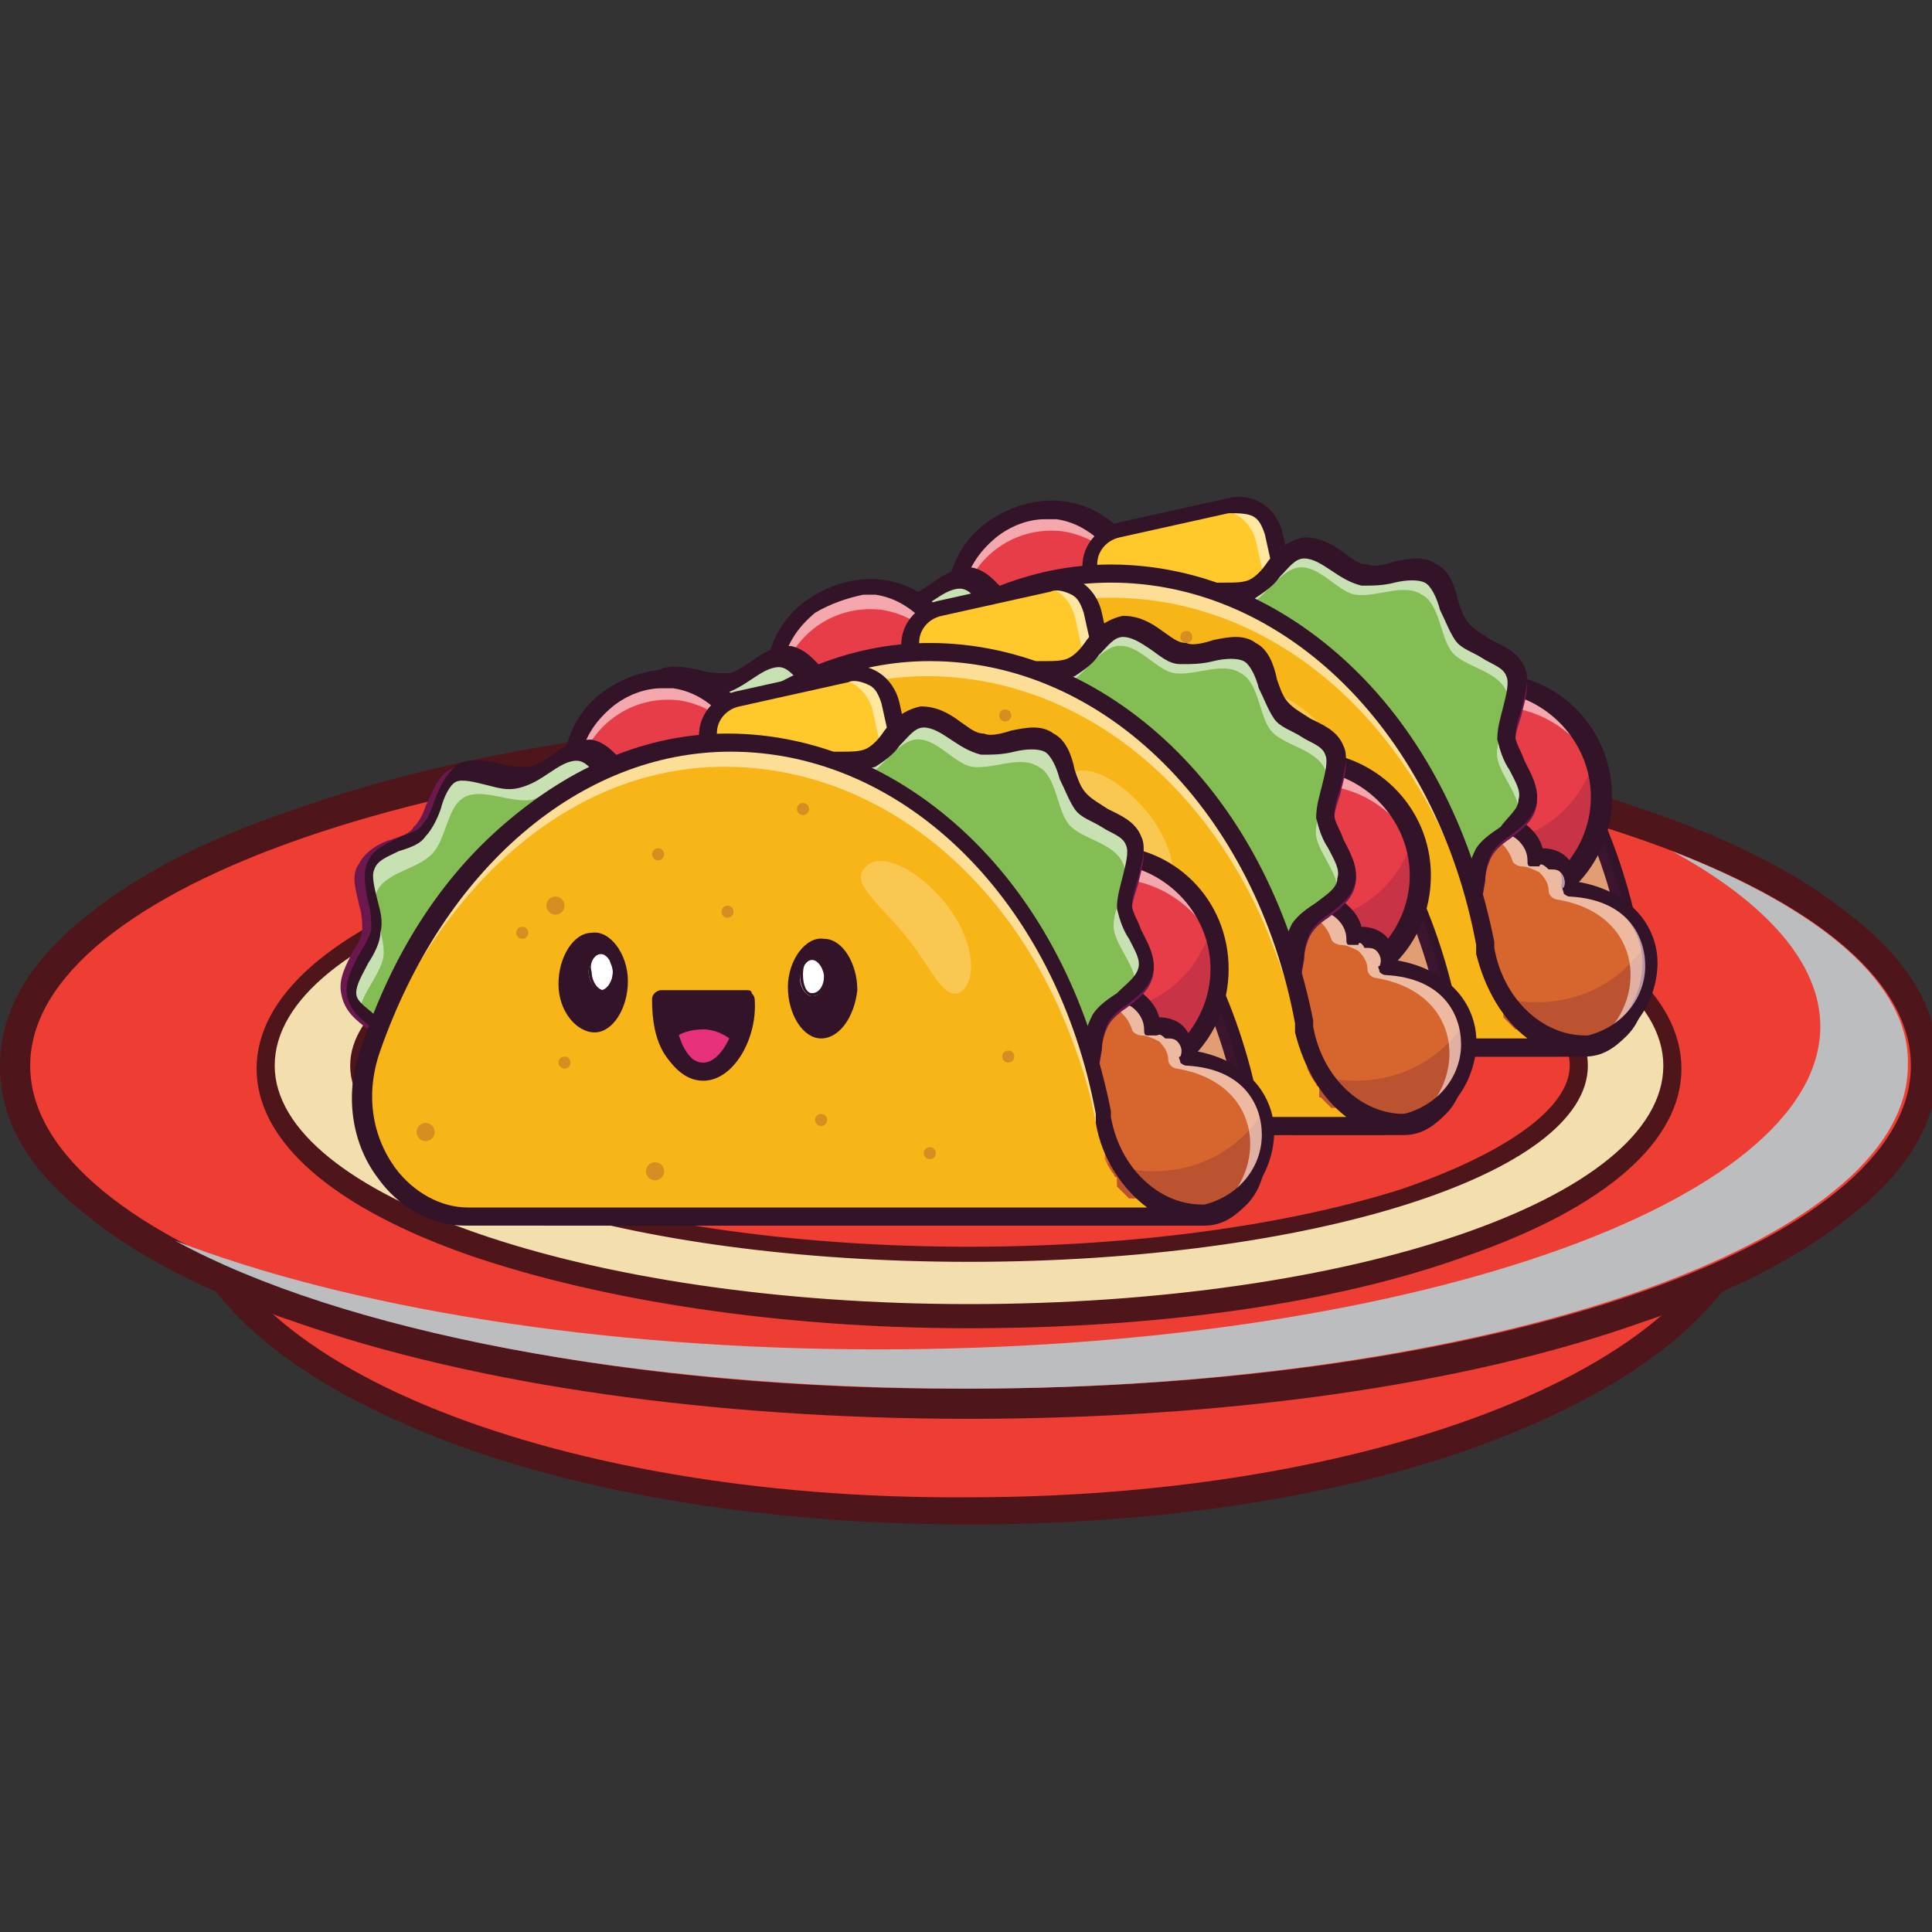 <?xml version="1.0" encoding="utf-8"?>
<!-- Generator: Adobe Illustrator 24.3.0, SVG Export Plug-In . SVG Version: 6.00 Build 0)  -->
<svg version="1.1" id="Layer_1" xmlns:v="https://vecta.io/nano"
	 xmlns="http://www.w3.org/2000/svg" xmlns:xlink="http://www.w3.org/1999/xlink" x="0px" y="0px" viewBox="0 0 64 64"
	 style="enable-background:new 0 0 64 64;" xml:space="preserve">
<rect x="0" y="0" width="64" height="64" fill="#333333" stroke="none"/>
<style type="text/css">
	.st0{fill:#EE3D33;}
	.st1{fill:#4E151A;}
	.st2{fill:#BBBDBF;}
	.st3{fill:#F3DFAE;}
	.st4{fill:#F5B779;}
	.st5{fill:#321328;}
	.st6{fill:#E73D49;}
	.st7{opacity:0.55;}
	.st8{fill:#FFFFFF;}
	.st9{opacity:0.16;}
	.st10{fill:#6B184E;}
	.st11{fill:#D93541;}
	.st12{opacity:0.25;}
	.st13{fill:#6D1837;}
	.st14{fill:#FFC92B;}
	.st15{fill:none;}
	.st16{fill:#D6662E;}
	.st17{fill:#611840;}
	.st18{opacity:0.3;}
	.st19{opacity:0.65;}
	.st20{fill:#72A78D;}
	.st21{fill:#84BD54;}
	.st22{fill:#E56E5F;}
	.st23{fill:#F8B517;}
	.st24{fill:#E7327B;}
	.st25{fill:none;stroke:#4E151A;stroke-width:9.367;stroke-linecap:round;stroke-linejoin:round;stroke-miterlimit:10;}
	.st26{fill:none;stroke:#4E151A;stroke-width:8.452;stroke-linecap:round;stroke-linejoin:round;stroke-miterlimit:10;}
</style>
<g>
	<g>
		<g>
			<g>
				<path class="st0" d="M32.1,50.1c-6.9,0-13.3-1.1-18.2-3.2c-5-2.1-7.7-4.9-7.7-8c0-3.1,2.7-5.9,7.7-8c4.9-2.1,11.3-3.2,18.2-3.2
					c6.9,0,13.3,1.1,18.2,3.2c5,2.1,7.7,4.9,7.7,8c0,3.1-2.7,5.9-7.7,8C45.5,49,39,50.1,32.1,50.1z"/>
				<path class="st1" d="M32.1,28.2c14.1,0,25.5,4.8,25.5,10.7c0,5.9-11.4,10.7-25.5,10.7C18,49.7,6.6,44.9,6.6,38.9
					C6.6,33,18,28.2,32.1,28.2 M32.1,27.3c-6.9,0-13.5,1.1-18.4,3.2c-5.2,2.2-8,5.2-8,8.4c0,3.2,2.8,6.2,8,8.4
					c4.9,2.1,11.5,3.2,18.4,3.2c6.9,0,13.5-1.1,18.4-3.2c5.2-2.2,8-5.2,8-8.4c0-3.2-2.8-6.2-8-8.4C45.6,28.4,39,27.3,32.1,27.3
					L32.1,27.3z"/>
			</g>
			<g>
				<path class="st0" d="M32.1,46.5c-8.4,0-16.3-1.1-22.2-3.2c-6.1-2.1-9.4-5-9.4-8.1c0-3.1,3.4-6,9.4-8.1c5.9-2,13.8-3.2,22.2-3.2
					c8.4,0,16.3,1.1,22.2,3.2c6.1,2.1,9.4,5,9.4,8.1c0,3.1-3.4,6-9.4,8.1C48.4,45.4,40.5,46.5,32.1,46.5z"/>
				<path class="st1" d="M32.1,24.6c17.2,0,31.2,4.8,31.2,10.7c0,5.9-13.9,10.7-31.2,10.7C14.9,46.1,1,41.2,1,35.3
					C1,29.4,14.9,24.6,32.1,24.6 M32.1,23.6c-8.4,0-16.4,1.1-22.3,3.2c-3,1-5.3,2.2-7,3.6C0.9,31.9,0,33.6,0,35.3
					c0,1.8,0.9,3.4,2.8,4.9c1.7,1.4,4,2.6,7,3.6c6,2.1,13.9,3.2,22.3,3.2c8.4,0,16.4-1.1,22.3-3.2c3-1,5.3-2.2,7-3.6
					c1.9-1.5,2.8-3.2,2.8-4.9c0-1.8-0.9-3.4-2.8-4.9c-1.7-1.4-4-2.6-7-3.6C48.5,24.7,40.5,23.6,32.1,23.6L32.1,23.6z"/>
			</g>
			<g>
				<path class="st2" d="M55.4,28.2c3.1,1.7,4.9,3.7,4.9,5.8c0,5.9-13.9,10.7-31.2,10.7c-9.3,0-17.6-1.4-23.3-3.6
					c5.5,3,15.2,4.9,26.2,4.9c17.2,0,31.2-4.8,31.2-10.7C63.3,32.6,60.3,30.1,55.4,28.2z"/>
			</g>
			<g>
				<path class="st3" d="M32.1,43.5c-6.2,0-12-0.8-16.4-2.3c-4.5-1.5-6.9-3.6-6.9-5.9c0-2.3,2.5-4.3,6.9-5.9
					c4.4-1.5,10.2-2.3,16.4-2.3c6.2,0,12,0.8,16.4,2.3c4.5,1.5,6.9,3.6,6.9,5.9c0,2.3-2.5,4.3-6.9,5.9
					C44.1,42.7,38.3,43.5,32.1,43.5z M32.1,29.1c-11,0-20.2,2.9-20.2,6.2c0,3.4,9.3,6.2,20.2,6.2c11,0,20.2-2.9,20.2-6.2
					C52.3,31.9,43.1,29.1,32.1,29.1z"/>
				<path class="st1" d="M32.1,27.4c12.7,0,23,3.6,23,7.9c0,4.4-10.3,7.9-23,7.9c-12.7,0-23-3.6-23-7.9
					C9.1,30.9,19.4,27.4,32.1,27.4 M32.1,41.8c11.3,0,20.5-2.9,20.5-6.5c0-3.6-9.2-6.5-20.5-6.5c-11.3,0-20.5,2.9-20.5,6.5
					C11.6,38.9,20.8,41.8,32.1,41.8 M32.1,26.8c-6.2,0-12.1,0.8-16.5,2.4c-4.6,1.6-7.1,3.8-7.1,6.2c0,2.4,2.5,4.6,7.1,6.2
					c4.4,1.5,10.3,2.4,16.5,2.4c6.2,0,12.1-0.8,16.5-2.4c4.6-1.6,7.1-3.8,7.1-6.2c0-2.4-2.5-4.6-7.1-6.2
					C44.2,27.6,38.3,26.8,32.1,26.8L32.1,26.8z M32.1,41.3c-5.4,0-10.5-0.7-14.3-1.9c-3.5-1.1-5.6-2.6-5.6-4.1
					c0-1.4,2.1-2.9,5.6-4.1c3.8-1.2,8.9-1.9,14.3-1.9c5.4,0,10.5,0.7,14.3,1.9c3.5,1.1,5.6,2.6,5.6,4.1c0,1.4-2.1,2.9-5.6,4.1
					C42.6,40.6,37.5,41.3,32.1,41.3L32.1,41.3z"/>
			</g>
		</g>
		<g>
			<g>
				<g>
					<g>
						<path class="st4" d="M29.2,32.2C30.2,24.7,35.4,19,41.7,19s11.6,5.7,12.5,13.3c0.2,1.3-0.6,2.4-1.7,2.4H30.9
							C29.8,34.7,29.1,33.5,29.2,32.2z"/>
					</g>
				</g>
				<g>
					<g>
						<path class="st5" d="M29.5,34.3c-0.5-0.5-0.7-1.3-0.6-2.1c0.5-3.7,2-7.1,4.3-9.6c2.3-2.5,5.4-3.9,8.5-3.9
							c3.1,0,6.1,1.4,8.5,3.9c2.3,2.5,3.8,5.9,4.3,9.6c0.1,0.8-0.1,1.6-0.6,2.1c-0.4,0.4-0.8,0.7-1.4,0.7H30.9
							C30.4,35,29.9,34.7,29.5,34.3z M29.5,32.3c-0.1,0.6,0.1,1.3,0.5,1.7c0.3,0.3,0.6,0.5,0.9,0.5h21.6c0.3,0,0.7-0.2,0.9-0.5
							c0.4-0.4,0.5-1,0.5-1.7c-1-7.5-6.1-13-12.2-13S30.4,24.7,29.5,32.3z"/>
					</g>
				</g>
				<g>
					<g>
						<ellipse class="st6" cx="34.7" cy="20" rx="3" ry="3.1"/>
					</g>
				</g>
				<g class="st7">
					<g>
						<path class="st8" d="M31.7,19.6c0.2-1.7,1.7-2.9,3.4-2.7c1.6,0.2,2.7,1.5,2.7,3.1c-0.3-1.2-1.3-2.2-2.6-2.4
							c-1.7-0.2-3.2,1-3.4,2.7c0,0.1,0,0.2,0,0.3C31.7,20.3,31.6,19.9,31.7,19.6z"/>
					</g>
				</g>
				<g>
					<g>
						<path class="st5" d="M34.3,23.3c-0.9-0.1-1.7-0.6-2.2-1.3c-0.5-0.7-0.8-1.6-0.7-2.5c0.1-0.9,0.6-1.7,1.3-2.2s1.6-0.8,2.5-0.7
							c0.9,0.1,1.7,0.6,2.2,1.3s0.8,1.6,0.7,2.5c-0.1,0.9-0.6,1.7-1.3,2.2c-0.6,0.5-1.3,0.7-2,0.7C34.6,23.3,34.4,23.3,34.3,23.3z
							 M33,17.8c-0.6,0.5-1,1.1-1.1,1.9c-0.1,0.7,0.1,1.5,0.6,2.1c0.5,0.6,1.1,1,1.8,1.1c0.7,0.1,1.5-0.1,2-0.6
							c0.6-0.5,1-1.1,1.1-1.9c0.1-0.7-0.1-1.5-0.6-2.1s-1.1-1-1.8-1.1c-0.1,0-0.2,0-0.4,0C34.1,17.2,33.5,17.4,33,17.8z"/>
					</g>
				</g>
				<g class="st9">
					<g>
						<path class="st10" d="M29.2,32.2C30.2,24.7,35.4,19,41.7,19s11.6,5.7,12.5,13.3c0.2,1.3-0.6,2.4-1.7,2.4H30.9
							C29.8,34.7,29.1,33.5,29.2,32.2z"/>
					</g>
				</g>
				<g>
					<g>
						<ellipse class="st11" cx="49.2" cy="26.4" rx="3.8" ry="3.8"/>
					</g>
				</g>
				<g>
					<g>
						<ellipse class="st6" cx="49.2" cy="26.4" rx="3.8" ry="3.8"/>
					</g>
				</g>
				<g class="st12">
					<g>
						<path class="st13" d="M45.6,25.3c0.5,1.5,1.9,2.6,3.6,2.6c1.7,0,3.1-1.1,3.6-2.7C53,25.7,53,26,53,26.5c0,2.1-1.7,3.8-3.8,3.8
							c-2.1,0-3.8-1.7-3.8-3.8C45.5,26.1,45.5,25.7,45.6,25.3z"/>
					</g>
				</g>
				<g class="st7">
					<g>
						<path class="st8" d="M45.5,26.4c0-2.1,1.7-3.8,3.8-3.8c1.9,0,3.5,1.5,3.8,3.4c-0.5-1.5-1.9-2.6-3.6-2.6
							c-2.1,0-3.8,1.7-3.8,3.8c0,0.1,0,0.3,0,0.4C45.5,27.3,45.5,26.9,45.5,26.4z"/>
					</g>
				</g>
				<g>
					<g>
						<path class="st5" d="M45.2,26.4c0-2.3,1.8-4.1,4.1-4.1s4.1,1.8,4.1,4.1s-1.8,4.1-4.1,4.1C47,30.5,45.2,28.7,45.2,26.4z
							 M45.7,26.4c0,1.9,1.6,3.5,3.5,3.5s3.5-1.6,3.5-3.5s-1.6-3.5-3.5-3.5S45.7,24.5,45.7,26.4z"/>
					</g>
				</g>
				<g>
					<g>
						<path class="st14" d="M37.2,23.5l-1-4.5c-0.2-0.7,0.3-1.3,0.9-1.5l3.6-0.8c0.7-0.2,1.3,0.3,1.5,1l1,4.5
							c0.2,0.7-0.3,1.3-0.9,1.5l-3.6,0.8C38,24.7,37.3,24.2,37.2,23.5z"/>
					</g>
				</g>
				<g class="st7">
					<g>
						<path class="st8" d="M40.7,16.8c0.7-0.2,1.3,0.3,1.5,1l1,4.5c0.2,0.7-0.3,1.3-0.9,1.5l-0.6,0.1c0.7-0.2,1.1-0.8,0.9-1.5
							l-1-4.5c-0.2-0.7-0.8-1.1-1.5-1L40.7,16.8z"/>
					</g>
				</g>
				<g>
					<g>
						<path class="st15" d="M37.2,23.5l-1-4.5c-0.2-0.7,0.3-1.3,0.9-1.5l3.6-0.8c0.7-0.2,1.3,0.3,1.5,1l1,4.5
							c0.2,0.7-0.3,1.3-0.9,1.5l-3.6,0.8C38,24.7,37.3,24.2,37.2,23.5z"/>
					</g>
				</g>
				<g>
					<g>
						<path class="st5" d="M36.9,23.6l-1-4.5c-0.2-0.8,0.3-1.6,1.2-1.8l3.6-0.8c0.8-0.2,1.6,0.3,1.8,1.2l1,4.5
							c0.2,0.8-0.3,1.6-1.2,1.8l-3.6,0.8l0,0c-0.1,0-0.2,0-0.3,0C37.7,24.8,37.1,24.3,36.9,23.6z M42.2,23.4
							c0.5-0.1,0.9-0.6,0.7-1.2l-1-4.5c-0.1-0.3-0.2-0.5-0.4-0.6C41.3,17,41,17,40.7,17l-3.6,0.8c-0.5,0.1-0.9,0.6-0.7,1.2l1,4.5
							c0.1,0.3,0.2,0.5,0.4,0.6c0.2,0.1,0.5,0.2,0.7,0.1L42.2,23.4z"/>
					</g>
				</g>
				<g class="st12">
					<g>
						<path class="st10" d="M47.3,27l0.2,0c-0.1,0.4-0.2,0.7-0.2,1.1L47.3,27z"/>
					</g>
				</g>
				<g>
					<g>
						<g>
							<path class="st16" d="M46.3,27l-0.2,4.8l2.8,2.9l2.8,0c3.6,0,4.3-4.9,0.2-5.3c0.1-0.3,0-0.6-0.2-0.8
								c-0.2-0.2-0.6-0.3-0.8-0.2c-0.1-0.9-1.1-1.4-1.8-1.1L46.3,27z"/>
						</g>
						<g>
							<path class="st17" d="M48.8,34.7L46,31.8c0,0,0,0,0,0l0.2-4.8c0,0,0,0,0,0c0,0,0,0,0,0l2.7,0.3c0.4-0.2,0.8-0.1,1.2,0.1
								c0.4,0.2,0.6,0.6,0.6,1c0.3-0.1,0.6,0,0.8,0.2c0.2,0.2,0.3,0.5,0.2,0.8c2.1,0.2,2.8,1.6,2.7,2.7c-0.1,1.3-1.1,2.7-3,2.7
								L48.8,34.7L48.8,34.7C48.9,34.7,48.9,34.7,48.8,34.7z M50.9,28.4C50.9,28.4,50.9,28.4,50.9,28.4
								C50.8,28.4,50.8,28.4,50.9,28.4c-0.1-0.4-0.3-0.8-0.7-1c-0.4-0.2-0.8-0.3-1.2-0.1c0,0,0,0,0,0L46.4,27l-0.2,4.7l2.8,2.9
								l2.8,0c1.8,0,2.9-1.3,2.9-2.6c0-1.1-0.6-2.4-2.7-2.6c0,0,0,0,0,0c0,0,0,0,0,0c0.1-0.3,0-0.6-0.2-0.8
								c-0.1-0.1-0.3-0.2-0.5-0.2C51.1,28.4,51,28.4,50.9,28.4z"/>
						</g>
					</g>
					<g class="st12">
						<g>
							<path class="st13" d="M46.4,28.4C46.4,28.5,46.4,28.5,46.4,28.4c0,2.7,2,4.8,4.5,4.8c1.5,0,2.8-0.7,3.6-1.9
								c0.4,1.5-0.7,3.4-2.8,3.4l-2.7,0l-2.7-2.9L46.4,28.4z"/>
						</g>
					</g>
					<g class="st7">
						<g>
							<path class="st8" d="M49,27.4c0.7-0.3,1.7,0.2,1.8,1.1c0.3-0.1,0.6-0.1,0.8,0.2c0.2,0.2,0.3,0.5,0.2,0.8c3.5,0.3,3.4,4,1.1,5
								c1.7-1.3,1.6-4.2-1.3-4.7c-0.1,0-0.3-0.1-0.3-0.3c0-0.2-0.1-0.4-0.3-0.6c-0.2-0.1-0.4-0.2-0.6-0.2c-0.1,0-0.3-0.1-0.3-0.2
								c-0.2-0.6-0.8-1-1.4-0.9c-0.1-0.1-0.1-0.2-0.2-0.3L49,27.4z"/>
						</g>
					</g>
					<g>
						<g>
							<path class="st5" d="M48.7,34.9L45.9,32c-0.1-0.1-0.1-0.1-0.1-0.2l0.2-4.8c0-0.1,0-0.1,0.1-0.2c0.1-0.1,0.1-0.1,0.2-0.1
								L49,27c0.4-0.2,0.9-0.1,1.4,0.2c0.3,0.2,0.6,0.5,0.7,0.9c0.3,0,0.6,0.1,0.8,0.3c0.2,0.2,0.3,0.5,0.3,0.8
								c1.9,0.3,2.8,1.6,2.7,2.9c-0.1,1.4-1.2,2.9-3.3,2.9l-2.8,0h0C48.8,35,48.7,34.9,48.7,34.9z M51,28.7c-0.1,0-0.2,0-0.3,0
								c-0.1,0-0.1-0.1-0.1-0.2c0-0.4-0.3-0.7-0.5-0.8c-0.3-0.2-0.7-0.2-0.9-0.1c0,0-0.1,0-0.1,0l-2.4-0.3l-0.2,4.4l2.6,2.7l2.7,0
								c1.7,0,2.7-1.2,2.7-2.4c0-1-0.6-2.2-2.5-2.3c-0.1,0-0.2-0.1-0.2-0.1c0-0.1-0.1-0.2,0-0.2c0.1-0.2,0-0.4-0.1-0.5
								c-0.1-0.1-0.2-0.1-0.4-0.1C51.1,28.6,51,28.6,51,28.7z"/>
						</g>
					</g>
				</g>
				<g class="st18">
					<g>
						<ellipse class="st10" cx="48.5" cy="29.6" rx="0.1" ry="0.1"/>
					</g>
				</g>
				<g class="st12">
					<g>
						<path class="st10" d="M47.2,28.1l0,0.3C47.2,28.3,47.2,28.2,47.2,28.1z"/>
					</g>
				</g>
				<g class="st19">
					<g>
						<path class="st8" d="M26.4,23.3c0,0,0-0.1,0-0.1c0.2,0.5,0.7,0.9,0.8,1.3c0,0.1,0,0.3,0,0.4C26.9,24.4,26.3,23.9,26.4,23.3z"
							/>
					</g>
				</g>
				<g>
					<g>
						<g>
							<path class="st20" d="M25.1,25.2c0.1-0.7-0.5-1.6-0.2-2.2c0.3-0.6,1.4-0.7,1.8-1.2c0.5-0.5,0.5-1.6,1.1-1.9
								c0.6-0.3,1.5,0.3,2.2,0.1c0.7-0.1,1.3-1,2-0.9c0.7,0.1,1.1,1.1,1.7,1.4c0.6,0.3,1.6,0,2.1,0.5c0.5,0.5,0.2,1.5,0.5,2.1
								c0.3,0.6,1.3,1,1.4,1.6c0.1,0.7-0.7,1.4-0.8,2c-0.1,0.7,0.5,1.6,0.2,2.2c-0.3,0.6-1.4,0.7-1.8,1.2c-0.5,0.5-0.5,1.6-1.1,1.9
								c-0.6,0.3-1.5-0.3-2.2-0.1c-0.7,0.1-1.3,1-2,0.9c-0.7-0.1-1.1-1.1-1.7-1.4c-0.6-0.3-1.6,0-2.1-0.5c-0.5-0.5-0.2-1.5-0.5-2.1
								c-0.3-0.6-1.3-1-1.4-1.6C24.2,26.6,25.1,25.9,25.1,25.2z"/>
						</g>
					</g>
					<g>
						<g>
							<path class="st10" d="M30,33.2c-0.5-0.1-0.8-0.5-1.2-0.8c-0.2-0.2-0.4-0.5-0.6-0.6c-0.2-0.1-0.5-0.1-0.8-0.1
								c-0.5,0-1-0.1-1.4-0.4c-0.4-0.3-0.4-0.9-0.4-1.3c0-0.3-0.1-0.6-0.2-0.8c-0.1-0.2-0.3-0.4-0.6-0.6c-0.4-0.3-0.8-0.6-0.9-1.2
								c-0.1-0.5,0.2-1,0.4-1.4c0.2-0.3,0.3-0.5,0.3-0.7c0-0.2,0-0.5-0.1-0.8c-0.1-0.5-0.3-1,0-1.4c0.2-0.4,0.7-0.7,1.1-0.8
								c0.3-0.1,0.6-0.2,0.7-0.4c0.2-0.2,0.3-0.4,0.4-0.7c0.2-0.4,0.4-1,0.8-1.2c0.4-0.2,0.9-0.1,1.4,0c0.3,0.1,0.6,0.1,0.9,0.1
								c0.2,0,0.5-0.2,0.8-0.4c0.4-0.3,0.8-0.5,1.3-0.5c0.5,0.1,0.8,0.5,1.2,0.8c0.2,0.2,0.4,0.5,0.6,0.6c0.2,0.1,0.5,0.1,0.8,0.1
								c0.5,0,1,0.1,1.4,0.4c0.4,0.3,0.4,0.9,0.4,1.3c0,0.3,0.1,0.6,0.2,0.8c0.1,0.2,0.3,0.4,0.6,0.6c0.4,0.3,0.8,0.6,0.9,1.2
								c0.1,0.5-0.2,1-0.4,1.4c-0.2,0.3-0.3,0.5-0.3,0.7c0,0.2,0,0.5,0.1,0.8c0.1,0.5,0.3,1,0,1.4c-0.2,0.4-0.7,0.7-1.1,0.8
								c-0.3,0.1-0.6,0.2-0.7,0.4c-0.2,0.2-0.3,0.4-0.4,0.7c-0.2,0.4-0.4,1-0.8,1.2c-0.4,0.2-0.9,0.1-1.4,0
								c-0.3-0.1-0.6-0.1-0.9-0.1c-0.2,0-0.5,0.2-0.8,0.4c-0.4,0.2-0.7,0.5-1.2,0.5C30.1,33.2,30.1,33.2,30,33.2z M33.1,31.8
								c0.4,0.1,0.7,0.2,1,0.1c0.2-0.1,0.4-0.5,0.5-0.9c0.1-0.3,0.3-0.7,0.5-1c0.2-0.3,0.6-0.4,0.9-0.6c0.4-0.2,0.7-0.3,0.8-0.5
								c0.1-0.2,0-0.6-0.1-1c-0.1-0.4-0.2-0.7-0.1-1.1c0-0.3,0.2-0.7,0.4-1c0.2-0.3,0.4-0.7,0.4-1c0-0.3-0.3-0.5-0.7-0.8
								c-0.3-0.2-0.6-0.5-0.7-0.8c-0.2-0.3-0.2-0.7-0.2-1.1c0-0.4-0.1-0.8-0.3-1c-0.2-0.2-0.6-0.2-1-0.2c-0.4,0-0.7,0-1.1-0.2
								c-0.3-0.2-0.6-0.4-0.8-0.7c-0.3-0.3-0.5-0.6-0.8-0.6c-0.2,0-0.6,0.2-0.9,0.4c-0.3,0.2-0.6,0.4-1,0.5c-0.4,0.1-0.7,0-1.1-0.1
								c-0.4-0.1-0.7-0.2-1-0.1c-0.2,0.1-0.4,0.5-0.5,0.9c-0.1,0.3-0.3,0.7-0.5,1c-0.2,0.3-0.6,0.4-0.9,0.6
								c-0.4,0.2-0.7,0.3-0.8,0.5c-0.1,0.2,0,0.6,0.1,1c0.1,0.4,0.2,0.7,0.1,1.1c0,0.3-0.2,0.7-0.4,1c-0.2,0.3-0.4,0.7-0.4,1
								c0,0.3,0.3,0.5,0.7,0.8c0.3,0.2,0.6,0.5,0.7,0.8c0.2,0.3,0.2,0.7,0.2,1.1c0,0.4,0.1,0.8,0.3,1c0.2,0.2,0.6,0.2,1,0.2
								c0.4,0,0.7,0,1.1,0.2c0.3,0.2,0.6,0.4,0.8,0.7c0.3,0.3,0.5,0.6,0.8,0.6c0.2,0,0.6-0.2,0.9-0.4c0.3-0.2,0.6-0.4,1-0.5
								c0.1,0,0.2,0,0.3,0C32.6,31.7,32.8,31.7,33.1,31.8z"/>
						</g>
					</g>
				</g>
				<g>
					<g>
						<path class="st21" d="M25.1,25.2c0.1-0.7-0.5-1.6-0.2-2.2c0.3-0.6,1.4-0.7,1.8-1.2c0.5-0.5,0.5-1.6,1.1-1.9
							c0.6-0.3,1.5,0.3,2.2,0.1c0.7-0.1,1.3-1,2-0.9c0.7,0.1,1.1,1.1,1.7,1.4c0.6,0.3,1.6,0,2.1,0.5c0.5,0.5,0.2,1.5,0.5,2.1
							c0.3,0.6,1.3,1,1.4,1.6c0.1,0.7-0.7,1.4-0.8,2c-0.1,0.7,0.5,1.6,0.2,2.2c-0.3,0.6-1.4,0.7-1.8,1.2c-0.5,0.5-0.5,1.6-1.1,1.9
							c-0.6,0.3-1.5-0.3-2.2-0.1c-0.7,0.1-1.3,1-2,0.9c-0.7-0.1-1.1-1.1-1.7-1.4c-0.6-0.3-1.6,0-2.1-0.5c-0.5-0.5-0.2-1.5-0.5-2.1
							c-0.3-0.6-1.3-1-1.4-1.6C24.2,26.6,25.1,25.9,25.1,25.2z"/>
					</g>
				</g>
				<g class="st7">
					<g>
						<path class="st8" d="M24.4,27.2c-0.1-0.7,0.7-1.4,0.8-2c0.1-0.7-0.5-1.6-0.2-2.2c0.3-0.6,1.4-0.7,1.8-1.2
							c0.5-0.5,0.5-1.6,1.1-1.9c0.6-0.3,1.5,0.3,2.2,0.1c0.7-0.1,1.3-1,2-0.9c0.7,0.1,1.1,1.1,1.7,1.4c0.6,0.3,1.6,0,2.1,0.5
							c0.2,0.2,0.2,0.4,0.3,0.6c-0.5-0.4-1.5-0.2-2.1-0.4c-0.6-0.3-1-1.3-1.7-1.4c-0.6-0.1-1.3,0.7-2,0.9c-0.7,0.1-1.6-0.4-2.2-0.1
							c-0.6,0.3-0.6,1.4-1.1,1.9c-0.5,0.5-1.5,0.6-1.8,1.2c-0.3,0.6,0.3,1.5,0.2,2.2c-0.1,0.6-0.8,1.3-0.8,1.9
							C24.5,27.6,24.4,27.4,24.4,27.2z"/>
					</g>
				</g>
				<g>
					<g>
						<path class="st5" d="M30,33.1c-0.5-0.1-0.8-0.5-1.1-0.8c-0.2-0.2-0.4-0.5-0.6-0.6c-0.2-0.1-0.5-0.1-0.8-0.1
							c-0.5,0-1-0.1-1.3-0.4c-0.3-0.3-0.4-0.8-0.4-1.3c0-0.3-0.1-0.6-0.2-0.9c-0.1-0.2-0.3-0.4-0.6-0.6c-0.4-0.3-0.8-0.6-0.9-1.1
							c-0.1-0.5,0.2-1,0.4-1.4c0.2-0.3,0.3-0.5,0.4-0.8c0-0.2,0-0.6-0.1-0.9c-0.1-0.5-0.2-1,0-1.4c0.2-0.4,0.7-0.6,1.1-0.8
							c0.3-0.1,0.6-0.2,0.7-0.4c0.2-0.2,0.3-0.5,0.4-0.8c0.2-0.5,0.4-0.9,0.8-1.2c0.4-0.2,0.9-0.1,1.4,0c0.3,0.1,0.6,0.1,0.9,0.1
							c0.2,0,0.5-0.2,0.8-0.4c0.4-0.3,0.8-0.5,1.3-0.5c0.5,0.1,0.8,0.5,1.1,0.8c0.2,0.2,0.4,0.5,0.6,0.6c0.2,0.1,0.5,0.1,0.8,0.1
							c0.5,0,1,0.1,1.3,0.4c0.3,0.3,0.4,0.8,0.4,1.3c0,0.3,0.1,0.6,0.2,0.9c0.1,0.2,0.3,0.4,0.6,0.6c0.4,0.3,0.8,0.6,0.9,1.1
							c0.1,0.5-0.2,1-0.4,1.4c-0.2,0.3-0.3,0.5-0.4,0.8c0,0.2,0,0.6,0.1,0.9c0.1,0.5,0.2,1,0,1.4c-0.2,0.4-0.7,0.6-1.1,0.8
							c-0.3,0.1-0.6,0.2-0.7,0.4c-0.2,0.2-0.3,0.5-0.4,0.8c-0.2,0.5-0.4,0.9-0.8,1.2c-0.4,0.2-0.9,0.1-1.4,0
							c-0.3-0.1-0.6-0.1-0.9-0.1c-0.2,0-0.5,0.2-0.8,0.4c-0.4,0.2-0.7,0.5-1.1,0.5C30.1,33.1,30.1,33.1,30,33.1z M33.1,31.8
							c0.4,0.1,0.8,0.2,1,0.1c0.2-0.1,0.4-0.5,0.5-0.9c0.1-0.3,0.3-0.7,0.5-0.9c0.2-0.3,0.6-0.4,0.9-0.5c0.4-0.2,0.7-0.3,0.8-0.6
							c0.1-0.2,0-0.6-0.1-1c-0.1-0.4-0.2-0.7-0.1-1.1c0-0.3,0.2-0.7,0.4-1c0.2-0.4,0.4-0.7,0.4-1c0-0.3-0.4-0.5-0.7-0.8
							c-0.3-0.2-0.6-0.5-0.7-0.8c-0.2-0.3-0.2-0.7-0.2-1.1c0-0.4-0.1-0.8-0.3-1c-0.2-0.2-0.6-0.2-1-0.2c-0.4,0-0.7,0-1.1-0.2
							c-0.3-0.2-0.6-0.4-0.8-0.7c-0.3-0.3-0.5-0.6-0.8-0.6c-0.3,0-0.6,0.2-0.9,0.4c-0.3,0.2-0.6,0.4-1,0.5c-0.4,0.1-0.7,0-1.1-0.1
							c-0.4-0.1-0.8-0.2-1-0.1c-0.2,0.1-0.4,0.5-0.5,0.9c-0.1,0.3-0.3,0.7-0.5,0.9c-0.2,0.3-0.6,0.4-0.9,0.5
							c-0.4,0.2-0.7,0.3-0.8,0.6c-0.1,0.2,0,0.6,0.1,1c0.1,0.4,0.2,0.7,0.1,1.1c0,0.3-0.2,0.7-0.4,1c-0.2,0.4-0.4,0.7-0.4,1
							c0,0.3,0.4,0.5,0.7,0.8c0.3,0.2,0.6,0.5,0.7,0.8c0.2,0.3,0.2,0.7,0.2,1.1c0,0.4,0.1,0.8,0.3,1c0.2,0.2,0.6,0.2,1,0.2
							c0.4,0,0.7,0,1.1,0.2c0.3,0.2,0.6,0.4,0.8,0.7c0.3,0.3,0.5,0.6,0.8,0.6c0.3,0,0.6-0.2,0.9-0.4c0.3-0.2,0.6-0.4,1-0.5
							c0.1,0,0.2,0,0.3,0C32.6,31.7,32.8,31.8,33.1,31.8z"/>
					</g>
				</g>
				<g>
					<g>
						<g>
							<path class="st20" d="M49.9,24.5c-0.1-0.7,0.6-1.5,0.3-2.2c-0.3-0.6-1.3-0.7-1.8-1.3c-0.4-0.5-0.4-1.6-1-1.9
								c-0.6-0.3-1.5,0.2-2.2,0c-0.7-0.1-1.3-1-1.9-0.9c-0.7,0.1-1.1,1-1.7,1.3c-0.6,0.3-1.6-0.1-2.1,0.4c-0.5,0.4-0.3,1.5-0.6,2.1
								c-0.3,0.6-1.3,0.9-1.5,1.6C37.2,24.3,38,25,38,25.7c0.1,0.7-0.6,1.5-0.3,2.2c0.3,0.6,1.3,0.7,1.8,1.3c0.4,0.5,0.4,1.6,1,1.9
								c0.6,0.3,1.5-0.2,2.2,0c0.7,0.1,1.3,1,1.9,0.9c0.7-0.1,1.1-1,1.7-1.3c0.6-0.3,1.6,0.1,2.1-0.4c0.5-0.4,0.3-1.5,0.6-2.1
								c0.3-0.6,1.3-0.9,1.5-1.6C50.8,25.9,50,25.2,49.9,24.5z"/>
						</g>
					</g>
					<g>
						<g>
							<path class="st10" d="M43.4,31.7c-0.3-0.2-0.5-0.4-0.8-0.4c-0.2-0.1-0.6,0-0.9,0.1c-0.5,0.1-1,0.2-1.4-0.1
								c-0.4-0.3-0.6-0.8-0.8-1.2c-0.1-0.3-0.2-0.6-0.3-0.8c-0.2-0.2-0.4-0.3-0.7-0.4c-0.4-0.2-0.9-0.4-1.1-0.9
								c-0.2-0.5,0-0.9,0.1-1.4c0.1-0.3,0.2-0.6,0.2-0.8c0-0.2-0.2-0.5-0.3-0.8c-0.2-0.4-0.5-0.9-0.4-1.4c0.1-0.5,0.5-0.8,0.9-1.1
								c0.3-0.2,0.5-0.4,0.6-0.6c0.1-0.2,0.2-0.5,0.2-0.8c0.1-0.5,0.1-1,0.5-1.3c0.4-0.3,0.9-0.3,1.4-0.3c0.3,0,0.6,0,0.8-0.1
								c0.2-0.1,0.4-0.3,0.6-0.5c0.3-0.3,0.7-0.7,1.2-0.8c0.5,0,0.9,0.2,1.3,0.5c0.3,0.2,0.5,0.4,0.8,0.4c0.2,0.1,0.6,0,0.9-0.1
								c0.5-0.1,1-0.2,1.4,0.1c0.4,0.3,0.6,0.8,0.8,1.2c0.1,0.3,0.2,0.6,0.3,0.8c0.2,0.2,0.4,0.3,0.7,0.4c0.4,0.2,0.9,0.4,1.1,0.9
								c0.2,0.5,0,0.9-0.1,1.4c-0.1,0.3-0.2,0.6-0.2,0.8c0,0.2,0.2,0.5,0.3,0.8c0.2,0.4,0.5,0.9,0.4,1.4l0,0
								c-0.1,0.5-0.5,0.8-0.9,1.1c-0.3,0.2-0.5,0.4-0.6,0.6c-0.1,0.2-0.2,0.5-0.2,0.8c-0.1,0.5-0.1,1-0.5,1.3
								c-0.4,0.3-0.9,0.3-1.4,0.3c-0.3,0-0.6,0-0.8,0.1c-0.2,0.1-0.4,0.3-0.6,0.5c-0.3,0.3-0.7,0.7-1.2,0.8c0,0-0.1,0-0.1,0
								C44.1,32.2,43.7,32,43.4,31.7z M50.3,26.5c0.1-0.3-0.1-0.6-0.3-1c-0.2-0.3-0.4-0.6-0.4-1c0-0.4,0.1-0.7,0.2-1.1
								c0.1-0.4,0.2-0.7,0.1-1c-0.1-0.2-0.4-0.4-0.8-0.6c-0.3-0.2-0.7-0.3-0.9-0.6c-0.2-0.3-0.4-0.6-0.5-1c-0.1-0.4-0.2-0.7-0.5-0.9
								c-0.2-0.1-0.6-0.1-1,0c-0.4,0.1-0.8,0.1-1.1,0.1c-0.4-0.1-0.7-0.3-1-0.5c-0.3-0.2-0.6-0.4-0.9-0.4c-0.3,0-0.5,0.3-0.8,0.6
								c-0.3,0.3-0.5,0.5-0.8,0.7C41.4,20,41,20,40.6,20c-0.4,0-0.8,0-1,0.2c-0.2,0.2-0.2,0.5-0.3,0.9c0,0.4-0.1,0.8-0.3,1.1
								c-0.2,0.3-0.5,0.5-0.8,0.7c-0.3,0.2-0.6,0.5-0.7,0.7c-0.1,0.3,0.1,0.6,0.3,1c0.2,0.3,0.4,0.6,0.4,1c0,0.4-0.1,0.7-0.2,1.1
								c-0.1,0.4-0.2,0.7-0.1,1c0.1,0.2,0.4,0.4,0.8,0.6c0.3,0.2,0.7,0.3,0.9,0.6c0.2,0.3,0.4,0.6,0.5,1c0.1,0.4,0.2,0.7,0.5,0.9
								c0.2,0.1,0.6,0.1,1,0c0.4-0.1,0.8-0.1,1.1-0.1c0.4,0.1,0.7,0.3,1,0.5c0.3,0.2,0.6,0.4,0.9,0.4c0.3,0,0.5-0.3,0.8-0.6
								c0.3-0.3,0.5-0.5,0.8-0.7c0.3-0.1,0.7-0.1,1.1-0.2c0.4,0,0.8,0,1-0.2c0.2-0.2,0.2-0.5,0.3-0.9c0-0.4,0.1-0.8,0.3-1.1
								c0.2-0.3,0.5-0.5,0.8-0.7C49.9,27,50.2,26.8,50.3,26.5L50.3,26.5z"/>
						</g>
					</g>
				</g>
				<g>
					<g>
						<path class="st21" d="M49.9,24.5c-0.1-0.7,0.6-1.5,0.3-2.2c-0.3-0.6-1.3-0.7-1.8-1.3c-0.4-0.5-0.4-1.6-1-1.9
							c-0.6-0.3-1.5,0.2-2.2,0c-0.7-0.1-1.3-1-1.9-0.9c-0.7,0.1-1.1,1-1.7,1.3c-0.6,0.3-1.6-0.1-2.1,0.4c-0.5,0.4-0.3,1.5-0.6,2.1
							c-0.3,0.6-1.3,0.9-1.5,1.6C37.2,24.3,38,25,38,25.7c0.1,0.7-0.6,1.5-0.3,2.2c0.3,0.6,1.3,0.7,1.8,1.3c0.4,0.5,0.4,1.6,1,1.9
							c0.6,0.3,1.5-0.2,2.2,0c0.7,0.1,1.3,1,1.9,0.9c0.7-0.1,1.1-1,1.7-1.3c0.6-0.3,1.6,0.1,2.1-0.4c0.5-0.4,0.3-1.5,0.6-2.1
							c0.3-0.6,1.3-0.9,1.5-1.6C50.8,25.9,50,25.2,49.9,24.5z"/>
					</g>
				</g>
				<g class="st7">
					<g>
						<path class="st8" d="M50.6,26.6c0.1-0.7-0.6-1.4-0.7-2.1c-0.1-0.7,0.6-1.5,0.3-2.2c-0.3-0.6-1.3-0.7-1.8-1.3
							c-0.4-0.5-0.4-1.6-1-1.9c-0.6-0.3-1.5,0.2-2.2,0c-0.7-0.1-1.3-1-1.9-0.9c-0.7,0.1-1.1,1-1.7,1.3c-0.6,0.3-1.6-0.1-2.1,0.4
							c-0.2,0.2-0.3,0.4-0.3,0.6c0.5-0.4,1.5-0.1,2.1-0.4c0.6-0.3,1.1-1.2,1.7-1.3c0.7-0.1,1.3,0.8,1.9,0.9c0.7,0.1,1.6-0.4,2.2,0
							c0.6,0.3,0.6,1.4,1,1.9c0.4,0.5,1.5,0.6,1.8,1.3c0.3,0.6-0.4,1.5-0.3,2.2c0.1,0.6,0.8,1.3,0.7,1.9
							C50.4,27,50.5,26.8,50.6,26.6z"/>
					</g>
				</g>
				<g>
					<g>
						<path class="st5" d="M43.4,31.7c-0.3-0.2-0.5-0.4-0.8-0.4c-0.2-0.1-0.6,0-0.9,0.1c-0.5,0.1-1,0.2-1.4-0.1
							c-0.4-0.2-0.6-0.7-0.7-1.2c-0.1-0.3-0.2-0.6-0.4-0.8c-0.2-0.2-0.4-0.3-0.7-0.5c-0.4-0.2-0.9-0.4-1.1-0.9
							c-0.2-0.4,0-0.9,0.1-1.4c0.1-0.3,0.2-0.6,0.2-0.9c0-0.2-0.2-0.5-0.3-0.8c-0.2-0.4-0.5-0.9-0.4-1.4c0.1-0.5,0.5-0.8,0.9-1.1
							c0.3-0.2,0.5-0.4,0.6-0.6c0.1-0.2,0.2-0.5,0.2-0.8c0.1-0.5,0.1-1,0.5-1.3c0.4-0.3,0.9-0.3,1.4-0.3c0.3,0,0.6,0,0.8-0.1
							c0.2-0.1,0.4-0.3,0.6-0.6c0.3-0.4,0.7-0.7,1.2-0.8c0.5,0,0.9,0.2,1.3,0.5c0.3,0.2,0.5,0.4,0.8,0.4c0.2,0.1,0.6,0,0.9-0.1
							c0.5-0.1,1-0.2,1.4,0.1c0.4,0.2,0.6,0.7,0.7,1.2c0.1,0.3,0.2,0.6,0.4,0.8c0.2,0.2,0.4,0.3,0.7,0.5c0.4,0.2,0.9,0.4,1.1,0.9
							c0.2,0.4,0,0.9-0.1,1.4c-0.1,0.3-0.2,0.6-0.2,0.9c0,0.2,0.2,0.5,0.3,0.8c0.2,0.4,0.5,0.9,0.4,1.4l0,0
							c-0.1,0.5-0.5,0.8-0.9,1.1c-0.3,0.2-0.5,0.4-0.6,0.6c-0.1,0.2-0.2,0.5-0.2,0.8c-0.1,0.5-0.1,1-0.5,1.3
							c-0.4,0.3-0.9,0.3-1.4,0.3c-0.3,0-0.6,0-0.8,0.1c-0.2,0.1-0.4,0.3-0.6,0.6c-0.3,0.4-0.7,0.7-1.2,0.8c0,0-0.1,0-0.1,0
							C44.1,32.2,43.8,31.9,43.4,31.7z M50.3,26.5c0.1-0.3-0.1-0.6-0.3-1c-0.2-0.3-0.3-0.6-0.4-1c0-0.4,0.1-0.7,0.2-1.1
							c0.1-0.4,0.2-0.8,0.1-1c-0.1-0.3-0.5-0.4-0.8-0.6c-0.3-0.2-0.7-0.3-0.9-0.6c-0.2-0.3-0.3-0.6-0.5-1c-0.1-0.4-0.3-0.8-0.5-0.9
							c-0.2-0.1-0.6-0.1-1,0c-0.4,0.1-0.7,0.1-1.1,0.1c-0.4-0.1-0.7-0.3-1-0.5c-0.3-0.2-0.6-0.4-0.9-0.4c-0.3,0-0.5,0.3-0.8,0.6
							c-0.2,0.3-0.5,0.5-0.8,0.7C41.4,20,41,20,40.6,20c-0.4,0-0.8,0-1,0.2c-0.2,0.2-0.3,0.6-0.3,1c0,0.4-0.1,0.7-0.3,1.1
							c-0.2,0.3-0.5,0.5-0.8,0.7c-0.3,0.2-0.6,0.5-0.7,0.8c-0.1,0.3,0.1,0.6,0.3,1c0.2,0.3,0.3,0.6,0.4,1c0,0.4-0.1,0.7-0.2,1.1
							c-0.1,0.4-0.2,0.8-0.1,1c0.1,0.3,0.5,0.4,0.8,0.6c0.3,0.2,0.7,0.3,0.9,0.6c0.2,0.3,0.3,0.6,0.5,1c0.1,0.4,0.3,0.8,0.5,0.9
							c0.2,0.1,0.6,0.1,1,0c0.4-0.1,0.7-0.1,1.1-0.1s0.7,0.3,1,0.5c0.3,0.2,0.6,0.4,0.9,0.4c0.3,0,0.5-0.3,0.8-0.6
							c0.2-0.3,0.5-0.5,0.8-0.7c0.3-0.1,0.7-0.1,1.1-0.1c0.4,0,0.8,0,1-0.2c0.2-0.2,0.3-0.6,0.3-1c0-0.4,0.1-0.7,0.3-1.1
							c0.2-0.3,0.5-0.5,0.8-0.7C50,27,50.3,26.8,50.3,26.5L50.3,26.5z"/>
					</g>
				</g>
				<g class="st18">
					<g>
						<ellipse class="st22" cx="34.9" cy="29.8" rx="0.5" ry="0.4"/>
					</g>
				</g>
				<g>
					<g>
						<path class="st23" d="M24.7,30.4L24.7,30.4c0-0.1,0-0.2,0-0.3c0-0.3,0.1-0.7,0.2-1C27,23.3,31.4,19,36.8,19
							c4.9,0,9.2,3.5,11.3,8.5l0,0c0.5,1.2,0.9,2.4,1.1,3.7v0c0,0.1,0,0.2,0,0.3c0,0,0,0,0,0c0,0.2,0.1,0.4,0.2,0.6c0,0,0,0,0,0
							c0,0,0,0.1,0,0.1c0,0,0,0,0,0.1c0,0,0,0.1,0,0.1c0,0,0,0,0,0c0,0,0,0.1,0,0.1c0,0,0,0,0,0c0,0,0,0,0,0.1c0,0,0,0,0,0.1
							c0,0,0,0.1,0,0.1c0.1,0.2,0.2,0.4,0.3,0.5c0,0,0,0.1,0.1,0.1c0,0,0,0,0,0.1c0,0,0,0,0,0.1c0,0,0,0,0,0.1c0,0,0,0,0.1,0.1
							c0,0,0,0,0,0c0,0,0,0,0,0c0,0,0,0,0.1,0.1c0,0,0.1,0.1,0.1,0.1c0,0,0,0,0,0c0,0,0.1,0.1,0.1,0.1c0,0,0,0,0,0c0,0,0,0,0.1,0
							c0,0,0,0,0.1,0c0,0,0,0,0.1,0c0,0,0,0,0.1,0c0.2,0.1,0.3,0.2,0.5,0.3c0,0,0,0,0.1,0c0.1,0,0.2,0.1,0.3,0.1c0,0,0,0,0.1,0
							c0,0,0.1,0,0.1,0c0,0,0,0,0.1,0c0,0,0,0,0,0c0,0,0,0,0.1,0c0,0,0,0,0.1,0c0.1,0,0.2,0,0.3,0c0,0,0,0,0.1,0c0,0,0.1,0,0.1,0
							h-4.2l0,0H28.1c-0.1,0-0.2,0-0.3,0c-0.1,0-0.1,0-0.2,0c-0.3-0.1-0.6-0.1-0.8-0.3c0,0-0.1,0-0.1-0.1c-0.1,0-0.2-0.1-0.2-0.1
							c0,0-0.1-0.1-0.1-0.1c-0.1-0.1-0.2-0.1-0.3-0.2c0,0-0.1-0.1-0.1-0.1c0,0,0,0,0,0c0,0-0.1-0.1-0.1-0.1c0,0-0.1-0.1-0.1-0.1
							c0,0-0.1-0.1-0.1-0.1c-0.1-0.2-0.3-0.4-0.4-0.6c0-0.1-0.1-0.1-0.1-0.2c-0.1-0.1-0.1-0.3-0.2-0.4c-0.2-0.5-0.2-1-0.2-1.5
							C24.7,30.6,24.7,30.5,24.7,30.4z"/>
					</g>
				</g>
				<g class="st7">
					<g>
						<path class="st8" d="M24.7,30.4L24.7,30.4c0-0.1,0-0.2,0-0.3c0-0.3,0.1-0.7,0.2-1C27,23.3,31.4,19,36.8,19
							c4.9,0,9.2,3.5,11.3,8.5l0,0c0.5,1.2,0.9,2.4,1.1,3.7v0c0,0.1,0,0.2,0,0.3c0,0,0,0,0,0c0,0,0,0.1,0,0.1c0,0-0.1,0-0.1,0
							c-0.2-1.2-0.6-2.3-1-3.3l0,0c-2.1-5.1-6.4-8.5-11.3-8.5c-5.4,0-9.8,4.4-11.8,10.1c-0.1,0.4-0.2,0.7-0.2,1c0,0.1,0,0.1,0,0.2
							c0-0.2,0-0.3,0-0.5C24.7,30.6,24.7,30.5,24.7,30.4z"/>
					</g>
				</g>
				<g class="st12">
					<g>
						<path class="st13" d="M25,29.1c0.1-0.3,0.1,0,0,0.3C25,29.3,25,29.2,25,29.1z"/>
					</g>
				</g>
				<g>
					<g>
						<path class="st5" d="M48.2,35H28.1c-1.1,0-2.2-0.6-2.9-1.6c-0.9-1.2-1.1-2.9-0.5-4.4c1-3,2.6-5.5,4.7-7.3c2.2-1.9,4.7-3,7.4-3
							c3,0,5.9,1.3,8.2,3.6c2.3,2.3,3.8,5.4,4.5,8.9c0,0,0,0,0,0c0,0.1,0,0.2,0,0.2c0,0,0,0,0,0v0c0.3,1.7,1.6,2.9,3,2.9
							c0.2,0,0.3,0.1,0.3,0.3S52.6,35,52.5,35L48.2,35C48.2,35,48.2,35,48.2,35z M48.9,31.6C48.9,31.6,48.9,31.6,48.9,31.6
							c0-0.1,0-0.2,0-0.3c0,0,0,0,0,0c-1.3-7-6.3-12-12.1-12c-5,0-9.5,3.9-11.6,9.9c-0.5,1.4-0.3,2.8,0.5,3.9
							c0.6,0.8,1.5,1.3,2.4,1.3h20.1c0,0,0,0,0,0h2.4C49.8,33.8,49.2,32.8,48.9,31.6z M49.5,31.5L49.5,31.5L49.5,31.5z M49.5,31.5
							C49.5,31.5,49.5,31.5,49.5,31.5C49.5,31.5,49.5,31.5,49.5,31.5z"/>
					</g>
				</g>
				<g class="st12">
					<g>
						<path class="st8" d="M44,24.3c0.9,1.1,1.1,2.4,0.6,2.9c-0.6,0.5-1-0.7-1.9-1.8c-0.9-1.1-1.9-1.8-1.3-2.3
							C41.9,22.6,43.1,23.2,44,24.3z"/>
					</g>
				</g>
				<g class="st12">
					<g>
						<circle class="st13" cx="30" cy="25.3" r="0.2"/>
					</g>
				</g>
				<g class="st12">
					<g>
						<circle class="st13" cx="46.1" cy="29.4" r="0.2"/>
					</g>
				</g>
				<g class="st12">
					<g>
						<circle class="st13" cx="31.4" cy="29.6" r="0.2"/>
					</g>
				</g>
				<g class="st12">
					<g>
						<circle class="st13" cx="43.5" cy="32.6" r="0.2"/>
					</g>
				</g>
				<g class="st12">
					<g>
						<circle class="st13" cx="39.3" cy="21.1" r="0.2"/>
					</g>
				</g>
				<g class="st12">
					<g>
						<circle class="st13" cx="36.8" cy="24.5" r="0.2"/>
					</g>
				</g>
				<g class="st12">
					<g>
						<circle class="st13" cx="39.9" cy="31.5" r="0.2"/>
					</g>
				</g>
				<g class="st12">
					<g>
						<circle class="st13" cx="34.5" cy="22.6" r="0.2"/>
					</g>
				</g>
				<g class="st12">
					<g>
						<ellipse class="st13" cx="31.1" cy="24.4" rx="0.3" ry="0.3"/>
					</g>
				</g>
				<g class="st12">
					<g>
						<ellipse class="st13" cx="26.8" cy="31.9" rx="0.3" ry="0.3"/>
					</g>
				</g>
				<g class="st12">
					<g>
						<ellipse class="st13" cx="34.4" cy="33.2" rx="0.3" ry="0.3"/>
					</g>
				</g>
				<g>
					<g>
						<g>
							<g>
								<path class="st5" d="M32.4,28.6c0.6,0,1.1-0.8,1.1-1.7c0-0.9-0.6-1.7-1.2-1.6c-0.6,0-1.1,0.8-1.1,1.7
									C31.2,27.9,31.8,28.6,32.4,28.6z"/>
							</g>
						</g>
					</g>
					<g>
						<g>
							<path class="st8" d="M32.6,27.1c0.2,0,0.4-0.3,0.4-0.6c0-0.3-0.2-0.6-0.4-0.6c-0.2,0-0.4,0.3-0.4,0.6
								C32.2,26.9,32.4,27.2,32.6,27.1z"/>
						</g>
						<g>
							<path class="st5" d="M32.1,26.5L32.1,26.5c0-0.4,0.2-0.7,0.4-0.7c0.1,0,0.2,0.1,0.3,0.2c0.1,0.1,0.1,0.3,0.1,0.5
								c0,0.4-0.2,0.7-0.4,0.7c0,0,0,0,0,0C32.4,27.2,32.2,26.9,32.1,26.5z M32.6,25.9c-0.2,0-0.4,0.3-0.3,0.6l0,0
								c0,0.3,0.2,0.6,0.4,0.6c0.2,0,0.4-0.3,0.3-0.6c0-0.2-0.1-0.3-0.1-0.4C32.8,26,32.7,25.9,32.6,25.9
								C32.6,25.9,32.6,25.9,32.6,25.9z"/>
						</g>
					</g>
					<g>
						<g>
							<g>
								<path class="st5" d="M37.4,27.6c0,1.1-0.7,2.3-1.5,2.3c-0.8,0-1.3-1.2-1.3-2.4L37.4,27.6z"/>
							</g>
						</g>
						<g>
							<g>
								<path class="st24" d="M35.9,29.9c0.4,0,0.8-0.4,1.1-0.9c-0.3-0.3-0.7-0.5-1.1-0.5c-0.4,0-0.8,0.1-1.1,0.4
									C35.1,29.5,35.5,29.9,35.9,29.9z"/>
							</g>
						</g>
						<g>
							<g>
								<path class="st5" d="M35.9,30.2c-0.5,0-0.9-0.3-1.3-0.9c-0.3-0.5-0.4-1.1-0.4-1.8c0-0.2,0.2-0.3,0.3-0.3c0,0,0,0,0,0l2.8,0
									c0.1,0,0.2,0,0.2,0.1s0.1,0.2,0.1,0.2C37.7,28.8,37,30.2,35.9,30.2C35.9,30.2,35.9,30.2,35.9,30.2z M35,27.9
									c0,0.4,0.2,0.8,0.3,1.1c0.2,0.4,0.4,0.6,0.7,0.6c0,0,0,0,0,0c0.5,0,1-0.8,1.1-1.7L35,27.9z"/>
							</g>
						</g>
					</g>
					<g>
						<g>
							<g>
								<path class="st5" d="M39.8,28.7c-0.6,0-1.1-0.8-1.1-1.7c0-0.9,0.6-1.7,1.2-1.6c0.6,0,1.1,0.8,1.1,1.7
									C41,28,40.5,28.8,39.8,28.7z"/>
							</g>
						</g>
					</g>
					<g>
						<g>
							<path class="st8" d="M39.6,27.3c-0.2,0-0.4-0.3-0.4-0.6c0-0.3,0.2-0.6,0.4-0.6c0.2,0,0.4,0.3,0.4,0.6
								C40,27.1,39.8,27.3,39.6,27.3z"/>
						</g>
						<g>
							<path class="st5" d="M39.6,27.4c-0.2,0-0.4-0.3-0.4-0.7c0-0.2,0.1-0.3,0.1-0.5c0.1-0.1,0.2-0.2,0.3-0.2
								c0.2,0,0.4,0.3,0.4,0.7l0,0C40.1,27.1,39.9,27.4,39.6,27.4C39.6,27.4,39.6,27.4,39.6,27.4z M40,26.7c0-0.3-0.1-0.6-0.3-0.6
								c-0.1,0-0.2,0.1-0.3,0.2c-0.1,0.1-0.1,0.3-0.1,0.4c0,0.3,0.1,0.6,0.3,0.6C39.8,27.3,40,27,40,26.7L40,26.7z"/>
						</g>
					</g>
				</g>
			</g>
		</g>
		<g>
			<g>
				<g>
					<g>
						<path class="st4" d="M23.2,34.8c0.9-7.5,6.2-13.3,12.5-13.3s11.6,5.7,12.5,13.3c0.2,1.3-0.6,2.4-1.7,2.4H24.9
							C23.8,37.3,23,36.1,23.2,34.8z"/>
					</g>
				</g>
				<g>
					<g>
						<path class="st5" d="M23.5,36.9c-0.5-0.5-0.7-1.3-0.6-2.1c0.5-3.7,2-7.1,4.3-9.6c2.3-2.5,5.4-3.9,8.5-3.9
							c3.1,0,6.1,1.4,8.5,3.9c2.3,2.5,3.8,5.9,4.3,9.6c0.1,0.8-0.1,1.6-0.6,2.1c-0.4,0.4-0.8,0.7-1.4,0.7H24.9
							C24.4,37.6,23.9,37.3,23.5,36.9z M23.5,34.9c-0.1,0.6,0.1,1.3,0.5,1.7c0.3,0.3,0.6,0.5,0.9,0.5h21.6c0.3,0,0.7-0.2,0.9-0.5
							c0.4-0.4,0.5-1,0.5-1.7c-1-7.5-6.1-13-12.2-13S24.4,27.3,23.5,34.9z"/>
					</g>
				</g>
				<g>
					<g>
						<ellipse class="st6" cx="28.7" cy="22.6" rx="3" ry="3.1"/>
					</g>
				</g>
				<g class="st7">
					<g>
						<path class="st8" d="M25.7,22.2c0.2-1.7,1.7-2.9,3.4-2.7c1.6,0.2,2.7,1.5,2.7,3.1c-0.3-1.2-1.3-2.2-2.6-2.4
							c-1.7-0.2-3.2,1-3.4,2.7c0,0.1,0,0.2,0,0.3C25.7,22.9,25.6,22.5,25.7,22.2z"/>
					</g>
				</g>
				<g>
					<g>
						<path class="st5" d="M28.3,25.9c-0.9-0.1-1.7-0.6-2.2-1.3c-0.5-0.7-0.8-1.6-0.7-2.5c0.1-0.9,0.6-1.7,1.3-2.2
							c0.7-0.5,1.6-0.8,2.5-0.7c0.9,0.1,1.7,0.6,2.2,1.3s0.8,1.6,0.7,2.5s-0.6,1.7-1.3,2.2c-0.6,0.5-1.3,0.7-2,0.7
							C28.6,25.9,28.4,25.9,28.3,25.9z M27,20.3c-0.6,0.5-1,1.1-1.1,1.9c-0.1,0.7,0.1,1.5,0.6,2.1s1.1,1,1.8,1.1
							c0.7,0.1,1.5-0.1,2-0.6c0.6-0.5,1-1.1,1.1-1.9c0.1-0.7-0.1-1.5-0.6-2.1c-0.5-0.6-1.1-1-1.8-1.1c-0.1,0-0.2,0-0.4,0
							C28.1,19.8,27.5,20,27,20.3z"/>
					</g>
				</g>
				<g class="st9">
					<g>
						<path class="st10" d="M23.2,34.8c0.9-7.5,6.2-13.3,12.5-13.3s11.6,5.7,12.5,13.3c0.2,1.3-0.6,2.4-1.7,2.4H24.9
							C23.8,37.3,23,36.1,23.2,34.8z"/>
					</g>
				</g>
				<g>
					<g>
						<ellipse class="st11" cx="43.2" cy="29" rx="3.8" ry="3.8"/>
					</g>
				</g>
				<g>
					<g>
						<ellipse class="st6" cx="43.2" cy="29" rx="3.8" ry="3.8"/>
					</g>
				</g>
				<g class="st12">
					<g>
						<path class="st13" d="M39.6,27.9c0.5,1.5,1.9,2.6,3.6,2.6c1.7,0,3.1-1.1,3.6-2.7c0.1,0.4,0.2,0.8,0.2,1.2
							c0,2.1-1.7,3.8-3.8,3.8c-2.1,0-3.8-1.7-3.8-3.8C39.5,28.7,39.5,28.3,39.6,27.9z"/>
					</g>
				</g>
				<g class="st7">
					<g>
						<path class="st8" d="M39.5,29c0-2.1,1.7-3.8,3.8-3.8c1.9,0,3.5,1.5,3.8,3.4c-0.5-1.5-1.9-2.6-3.6-2.6c-2.1,0-3.8,1.7-3.8,3.8
							c0,0.1,0,0.3,0,0.4C39.5,29.9,39.5,29.5,39.5,29z"/>
					</g>
				</g>
				<g>
					<g>
						<path class="st5" d="M39.2,29c0-2.3,1.8-4.1,4.1-4.1c2.2,0,4.1,1.8,4.1,4.1s-1.8,4.1-4.1,4.1C41,33.1,39.2,31.3,39.2,29z
							 M39.7,29c0,1.9,1.6,3.5,3.5,3.5c1.9,0,3.5-1.6,3.5-3.5s-1.6-3.5-3.5-3.5C41.3,25.5,39.7,27.1,39.7,29z"/>
					</g>
				</g>
				<g>
					<g>
						<path class="st14" d="M31.2,26.1l-1-4.5c-0.2-0.7,0.3-1.3,0.9-1.5l3.6-0.8c0.7-0.2,1.3,0.3,1.5,1l1,4.5
							c0.2,0.7-0.3,1.3-0.9,1.5l-3.6,0.8C32,27.2,31.3,26.8,31.2,26.1z"/>
					</g>
				</g>
				<g class="st7">
					<g>
						<path class="st8" d="M34.7,19.3c0.7-0.2,1.3,0.3,1.5,1l1,4.5c0.2,0.7-0.3,1.3-0.9,1.5l-0.6,0.1c0.7-0.2,1.1-0.8,0.9-1.5
							l-1-4.5c-0.2-0.7-0.8-1.1-1.5-1L34.7,19.3z"/>
					</g>
				</g>
				<g>
					<g>
						<path class="st15" d="M31.2,26.1l-1-4.5c-0.2-0.7,0.3-1.3,0.9-1.5l3.6-0.8c0.7-0.2,1.3,0.3,1.5,1l1,4.5
							c0.2,0.7-0.3,1.3-0.9,1.5l-3.6,0.8C32,27.2,31.3,26.8,31.2,26.1z"/>
					</g>
				</g>
				<g>
					<g>
						<path class="st5" d="M30.9,26.2l-1-4.5c-0.2-0.8,0.3-1.6,1.2-1.8l3.6-0.8c0.8-0.2,1.6,0.3,1.8,1.2l1,4.5
							c0.2,0.8-0.3,1.6-1.2,1.8l-3.6,0.8l0,0c-0.1,0-0.2,0-0.3,0C31.7,27.4,31,26.9,30.9,26.2z M36.2,26c0.5-0.1,0.9-0.6,0.7-1.2
							l-1-4.5c-0.1-0.3-0.2-0.5-0.4-0.6s-0.5-0.2-0.7-0.1l-3.6,0.8c-0.5,0.1-0.9,0.6-0.7,1.2l1,4.5c0.1,0.3,0.2,0.5,0.4,0.6
							c0.2,0.1,0.5,0.2,0.7,0.1L36.2,26z"/>
					</g>
				</g>
				<g class="st12">
					<g>
						<path class="st10" d="M41.3,29.6l0.2,0c-0.1,0.4-0.2,0.7-0.2,1.1L41.3,29.6z"/>
					</g>
				</g>
				<g>
					<g>
						<g>
							<path class="st16" d="M40.3,29.6l-0.2,4.8l2.8,2.9l2.8,0c3.6,0,4.3-4.9,0.2-5.3c0.1-0.3,0-0.6-0.2-0.8
								c-0.2-0.2-0.6-0.3-0.8-0.2c-0.1-0.9-1.1-1.4-1.8-1.1L40.3,29.6z"/>
						</g>
						<g>
							<path class="st17" d="M42.8,37.3L40,34.4c0,0,0,0,0,0l0.2-4.8c0,0,0,0,0,0c0,0,0,0,0,0l2.7,0.3c0.4-0.2,0.8-0.1,1.2,0.1
								c0.4,0.2,0.6,0.6,0.6,1c0.3-0.1,0.6,0,0.8,0.2C46,31.3,46,31.7,46,32c2.1,0.2,2.8,1.6,2.7,2.7c-0.1,1.3-1.1,2.7-3,2.7
								L42.8,37.3L42.8,37.3C42.9,37.3,42.9,37.3,42.8,37.3z M44.9,31C44.9,31,44.9,31,44.9,31C44.8,31,44.8,31,44.9,31
								c-0.1-0.4-0.3-0.8-0.7-1c-0.4-0.2-0.8-0.3-1.2-0.1c0,0,0,0,0,0l-2.7-0.3l-0.2,4.7l2.8,2.9l2.8,0c1.8,0,2.9-1.3,2.9-2.6
								c0-1.1-0.6-2.4-2.7-2.6c0,0,0,0,0,0c0,0,0,0,0,0c0.1-0.3,0-0.6-0.2-0.8c-0.1-0.1-0.3-0.2-0.5-0.2C45.1,31,45,31,44.9,31z"/>
						</g>
					</g>
					<g class="st12">
						<g>
							<path class="st13" d="M40.4,31C40.4,31.1,40.4,31.1,40.4,31c0,2.7,2,4.8,4.5,4.8c1.5,0,2.8-0.7,3.6-1.9
								c0.4,1.5-0.7,3.4-2.8,3.4l-2.7,0l-2.7-2.9L40.4,31z"/>
						</g>
					</g>
					<g class="st7">
						<g>
							<path class="st8" d="M43,30c0.7-0.3,1.7,0.2,1.8,1.1c0.3-0.1,0.6-0.1,0.8,0.2c0.2,0.2,0.3,0.5,0.2,0.8c3.5,0.3,3.4,4,1.1,5
								c1.7-1.3,1.6-4.2-1.3-4.7c-0.1,0-0.3-0.1-0.3-0.3c0-0.2-0.1-0.4-0.3-0.6c-0.2-0.1-0.4-0.2-0.6-0.2c-0.1,0-0.3-0.1-0.3-0.2
								c-0.2-0.6-0.8-1-1.4-0.9c-0.1-0.1-0.1-0.2-0.2-0.3L43,30z"/>
						</g>
					</g>
					<g>
						<g>
							<path class="st5" d="M42.7,37.5l-2.8-2.9c-0.1-0.1-0.1-0.1-0.1-0.2l0.2-4.8c0-0.1,0-0.1,0.1-0.2c0.1-0.1,0.1-0.1,0.2-0.1
								l2.7,0.3c0.4-0.2,0.9-0.1,1.4,0.2c0.3,0.2,0.6,0.5,0.7,0.9c0.3,0,0.6,0.1,0.8,0.3c0.2,0.2,0.3,0.5,0.3,0.8
								c1.9,0.3,2.8,1.6,2.7,2.9c-0.1,1.4-1.2,2.9-3.3,2.9l-2.8,0h0C42.8,37.5,42.7,37.5,42.7,37.5z M45,31.3c-0.1,0-0.2,0-0.3,0
								c-0.1,0-0.1-0.1-0.1-0.2c0-0.4-0.3-0.7-0.5-0.8c-0.3-0.2-0.7-0.2-0.9-0.1c0,0-0.1,0-0.1,0l-2.4-0.3l-0.2,4.4L43,37l2.7,0
								c1.7,0,2.7-1.2,2.7-2.4c0-1-0.6-2.2-2.5-2.3c-0.1,0-0.2-0.1-0.2-0.1c0-0.1-0.1-0.2,0-0.2c0.1-0.2,0-0.4-0.1-0.5
								c-0.1-0.1-0.2-0.1-0.4-0.1C45.1,31.2,45,31.2,45,31.3z"/>
						</g>
					</g>
				</g>
				<g class="st18">
					<g>
						<ellipse class="st10" cx="42.5" cy="32.2" rx="0.1" ry="0.1"/>
					</g>
				</g>
				<g class="st12">
					<g>
						<path class="st10" d="M41.2,30.7l0,0.3C41.2,30.9,41.2,30.8,41.2,30.7z"/>
					</g>
				</g>
				<g class="st19">
					<g>
						<path class="st8" d="M20.4,25.9c0,0,0-0.1,0-0.1c0.2,0.5,0.7,0.9,0.8,1.3c0,0.1,0,0.3,0,0.4C20.9,27,20.3,26.5,20.4,25.9z"/>
					</g>
				</g>
				<g>
					<g>
						<g>
							<path class="st20" d="M19.1,27.8c0.1-0.7-0.5-1.6-0.2-2.2c0.3-0.6,1.4-0.7,1.8-1.2c0.5-0.5,0.5-1.6,1.1-1.9
								c0.6-0.3,1.5,0.3,2.2,0.1c0.7-0.1,1.3-1,2-0.9c0.7,0.1,1.1,1.1,1.7,1.4c0.6,0.3,1.6,0,2.1,0.5c0.5,0.5,0.2,1.5,0.5,2.1
								c0.3,0.6,1.3,1,1.4,1.6c0.1,0.7-0.7,1.4-0.8,2c-0.1,0.7,0.5,1.6,0.2,2.2c-0.3,0.6-1.4,0.7-1.8,1.2c-0.5,0.5-0.5,1.6-1.1,1.9
								c-0.6,0.3-1.5-0.3-2.2-0.1c-0.7,0.1-1.3,1-2,0.9c-0.7-0.1-1.1-1.1-1.7-1.4c-0.6-0.3-1.6,0-2.1-0.5c-0.5-0.5-0.2-1.5-0.5-2.1
								c-0.3-0.6-1.3-1-1.4-1.6C18.2,29.1,19,28.5,19.1,27.8z"/>
						</g>
					</g>
					<g>
						<g>
							<path class="st10" d="M24,35.8c-0.5-0.1-0.8-0.5-1.2-0.8c-0.2-0.2-0.4-0.5-0.6-0.6c-0.2-0.1-0.5-0.1-0.8-0.1
								c-0.5,0-1-0.1-1.4-0.4c-0.4-0.3-0.4-0.9-0.4-1.3c0-0.3-0.1-0.6-0.2-0.8c-0.1-0.2-0.3-0.4-0.6-0.6c-0.4-0.3-0.8-0.6-0.9-1.2
								c-0.1-0.5,0.2-1,0.4-1.4c0.2-0.3,0.3-0.5,0.3-0.7c0-0.2,0-0.5-0.1-0.8c-0.1-0.5-0.3-1,0-1.4c0.2-0.4,0.7-0.7,1.1-0.8
								c0.3-0.1,0.6-0.2,0.7-0.4c0.2-0.2,0.3-0.4,0.4-0.7c0.2-0.4,0.4-1,0.8-1.2c0.4-0.2,0.9-0.1,1.4,0c0.3,0.1,0.6,0.1,0.9,0.1
								c0.2,0,0.5-0.2,0.8-0.4c0.4-0.3,0.8-0.5,1.3-0.5c0.5,0.1,0.8,0.5,1.2,0.8c0.2,0.2,0.4,0.5,0.6,0.6c0.2,0.1,0.5,0.1,0.8,0.1
								c0.5,0,1,0.1,1.4,0.4c0.4,0.3,0.4,0.9,0.4,1.3c0,0.3,0.1,0.6,0.2,0.8c0.1,0.2,0.3,0.4,0.6,0.6c0.4,0.3,0.8,0.6,0.9,1.2
								c0.1,0.5-0.2,1-0.4,1.4c-0.2,0.3-0.3,0.5-0.3,0.7c0,0.2,0,0.5,0.1,0.8c0.1,0.5,0.3,1,0,1.4c-0.2,0.4-0.7,0.7-1.1,0.8
								c-0.3,0.1-0.6,0.2-0.7,0.4c-0.2,0.2-0.3,0.4-0.4,0.7c-0.2,0.4-0.4,1-0.8,1.2c-0.4,0.2-0.9,0.1-1.4,0
								c-0.3-0.1-0.6-0.1-0.9-0.1c-0.2,0-0.5,0.2-0.8,0.4c-0.4,0.2-0.7,0.5-1.2,0.5C24.1,35.8,24.1,35.8,24,35.8z M27.1,34.4
								c0.4,0.1,0.7,0.2,1,0.1c0.2-0.1,0.4-0.5,0.5-0.9c0.1-0.3,0.3-0.7,0.5-1c0.2-0.3,0.6-0.4,0.9-0.6c0.4-0.2,0.7-0.3,0.8-0.5
								c0.1-0.2,0-0.6-0.1-1c-0.1-0.4-0.2-0.7-0.1-1.1c0-0.3,0.2-0.7,0.4-1c0.2-0.3,0.4-0.7,0.4-1c0-0.3-0.3-0.5-0.7-0.8
								c-0.3-0.2-0.6-0.5-0.7-0.8c-0.2-0.3-0.2-0.7-0.2-1.1c0-0.4-0.1-0.8-0.3-1c-0.2-0.2-0.6-0.2-1-0.2c-0.4,0-0.7,0-1.1-0.2
								c-0.3-0.2-0.6-0.4-0.8-0.7c-0.3-0.3-0.5-0.6-0.8-0.6c-0.2,0-0.6,0.2-0.9,0.4c-0.3,0.2-0.6,0.4-1,0.5c-0.4,0.1-0.7,0-1.1-0.1
								c-0.4-0.1-0.7-0.2-1-0.1c-0.2,0.1-0.4,0.5-0.5,0.9c-0.1,0.3-0.3,0.7-0.5,1c-0.2,0.3-0.6,0.4-0.9,0.6
								c-0.4,0.2-0.7,0.3-0.8,0.5c-0.1,0.2,0,0.6,0.1,1c0.1,0.4,0.2,0.7,0.1,1.1c0,0.3-0.2,0.7-0.4,1c-0.2,0.3-0.4,0.7-0.4,1
								c0,0.3,0.3,0.5,0.7,0.8c0.3,0.2,0.6,0.5,0.7,0.8c0.2,0.3,0.2,0.7,0.2,1.1c0,0.4,0.1,0.8,0.3,1c0.2,0.2,0.6,0.2,1,0.2
								c0.4,0,0.7,0,1.1,0.2c0.3,0.2,0.6,0.4,0.8,0.7c0.3,0.3,0.5,0.6,0.8,0.6c0.2,0,0.6-0.2,0.9-0.4c0.3-0.2,0.6-0.4,1-0.5
								c0.1,0,0.2,0,0.3,0C26.6,34.3,26.8,34.3,27.1,34.4z"/>
						</g>
					</g>
				</g>
				<g>
					<g>
						<path class="st21" d="M19.1,27.8c0.1-0.7-0.5-1.6-0.2-2.2c0.3-0.6,1.4-0.7,1.8-1.2c0.5-0.5,0.5-1.6,1.1-1.9
							c0.6-0.3,1.5,0.3,2.2,0.1c0.7-0.1,1.3-1,2-0.9c0.7,0.1,1.1,1.1,1.7,1.4c0.6,0.3,1.6,0,2.1,0.5c0.5,0.5,0.2,1.5,0.5,2.1
							c0.3,0.6,1.3,1,1.4,1.6c0.1,0.7-0.7,1.4-0.8,2c-0.1,0.7,0.5,1.6,0.2,2.2c-0.3,0.6-1.4,0.7-1.8,1.2c-0.5,0.5-0.5,1.6-1.1,1.9
							c-0.6,0.3-1.5-0.3-2.2-0.1c-0.7,0.1-1.3,1-2,0.9c-0.7-0.1-1.1-1.1-1.7-1.4c-0.6-0.3-1.6,0-2.1-0.5c-0.5-0.5-0.2-1.5-0.5-2.1
							c-0.3-0.6-1.3-1-1.4-1.6C18.2,29.1,19,28.5,19.1,27.8z"/>
					</g>
				</g>
				<g class="st7">
					<g>
						<path class="st8" d="M18.3,29.8c-0.1-0.7,0.7-1.4,0.8-2c0.1-0.7-0.5-1.6-0.2-2.2c0.3-0.6,1.4-0.7,1.8-1.2
							c0.5-0.5,0.5-1.6,1.1-1.9c0.6-0.3,1.5,0.3,2.2,0.1c0.7-0.1,1.3-1,2-0.9c0.7,0.1,1.1,1.1,1.7,1.4c0.6,0.3,1.6,0,2.1,0.5
							c0.2,0.2,0.2,0.4,0.3,0.6C29.6,24,28.6,24.2,28,24c-0.6-0.3-1-1.3-1.7-1.4c-0.6-0.1-1.3,0.7-2,0.9c-0.7,0.1-1.6-0.4-2.2-0.1
							c-0.6,0.3-0.6,1.4-1.1,1.9c-0.5,0.5-1.5,0.6-1.8,1.2c-0.3,0.6,0.3,1.5,0.2,2.2c-0.1,0.6-0.8,1.3-0.8,1.9
							C18.5,30.2,18.4,30,18.3,29.8z"/>
					</g>
				</g>
				<g>
					<g>
						<path class="st5" d="M24,35.7c-0.5-0.1-0.8-0.5-1.1-0.8c-0.2-0.2-0.4-0.5-0.6-0.6c-0.2-0.1-0.5-0.1-0.8-0.1
							c-0.5,0-1-0.1-1.3-0.4c-0.3-0.3-0.4-0.8-0.4-1.3c0-0.3-0.1-0.6-0.2-0.9c-0.1-0.2-0.3-0.4-0.6-0.6c-0.4-0.3-0.8-0.6-0.9-1.1
							c-0.1-0.5,0.2-1,0.4-1.4c0.2-0.3,0.3-0.5,0.4-0.8c0-0.2,0-0.6-0.1-0.9c-0.1-0.5-0.2-1,0-1.4c0.2-0.4,0.7-0.6,1.1-0.8
							c0.3-0.1,0.6-0.2,0.7-0.4c0.2-0.2,0.3-0.5,0.4-0.8c0.2-0.5,0.4-0.9,0.8-1.2c0.4-0.2,0.9-0.1,1.4,0c0.3,0.1,0.6,0.1,0.9,0.1
							c0.2,0,0.5-0.2,0.8-0.4c0.4-0.3,0.8-0.5,1.3-0.5c0.5,0.1,0.8,0.5,1.1,0.8c0.2,0.2,0.4,0.5,0.6,0.6c0.2,0.1,0.5,0.1,0.8,0.1
							c0.5,0,1,0.1,1.3,0.4c0.3,0.3,0.4,0.8,0.4,1.3c0,0.3,0.1,0.6,0.2,0.9c0.1,0.2,0.3,0.4,0.6,0.6c0.4,0.3,0.8,0.6,0.9,1.1
							c0.1,0.5-0.2,1-0.4,1.4c-0.2,0.3-0.3,0.5-0.4,0.8c0,0.2,0,0.6,0.1,0.9c0.1,0.5,0.2,1,0,1.4c-0.2,0.4-0.7,0.6-1.1,0.8
							c-0.3,0.1-0.6,0.2-0.7,0.4c-0.2,0.2-0.3,0.5-0.4,0.8c-0.2,0.5-0.4,0.9-0.8,1.2c-0.4,0.2-0.9,0.1-1.4,0
							c-0.3-0.1-0.6-0.1-0.9-0.1c-0.2,0-0.5,0.2-0.8,0.4c-0.4,0.2-0.7,0.5-1.1,0.5C24.1,35.7,24.1,35.7,24,35.7z M27.1,34.4
							c0.4,0.1,0.8,0.2,1,0.1c0.2-0.1,0.4-0.5,0.5-0.9c0.1-0.3,0.3-0.7,0.5-0.9c0.2-0.3,0.6-0.4,0.9-0.5c0.4-0.2,0.7-0.3,0.8-0.6
							c0.1-0.2,0-0.6-0.1-1c-0.1-0.4-0.2-0.7-0.1-1.1c0-0.3,0.2-0.7,0.4-1c0.2-0.4,0.4-0.7,0.4-1c0-0.3-0.4-0.5-0.7-0.8
							c-0.3-0.2-0.6-0.5-0.7-0.8c-0.2-0.3-0.2-0.7-0.2-1.1c0-0.4-0.1-0.8-0.3-1c-0.2-0.2-0.6-0.2-1-0.2c-0.4,0-0.7,0-1.1-0.2
							c-0.3-0.2-0.6-0.4-0.8-0.7c-0.3-0.3-0.5-0.6-0.8-0.6c-0.3,0-0.6,0.2-0.9,0.4c-0.3,0.2-0.6,0.4-1,0.5c-0.4,0.1-0.7,0-1.1-0.1
							c-0.4-0.1-0.8-0.2-1-0.1c-0.2,0.1-0.4,0.5-0.5,0.9c-0.1,0.3-0.3,0.7-0.5,0.9c-0.2,0.3-0.6,0.4-0.9,0.5
							c-0.4,0.2-0.7,0.3-0.8,0.6c-0.1,0.2,0,0.6,0.1,1c0.1,0.4,0.2,0.7,0.1,1.1c0,0.3-0.2,0.7-0.4,1c-0.2,0.4-0.4,0.7-0.4,1
							c0,0.3,0.4,0.5,0.7,0.8c0.3,0.2,0.6,0.5,0.7,0.8c0.2,0.3,0.2,0.7,0.2,1.1c0,0.4,0.1,0.8,0.3,1c0.2,0.2,0.6,0.2,1,0.2
							c0.4,0,0.7,0,1.1,0.2c0.3,0.2,0.6,0.4,0.8,0.7c0.3,0.3,0.5,0.6,0.8,0.6c0.3,0,0.6-0.2,0.9-0.4c0.3-0.2,0.6-0.4,1-0.5
							c0.1,0,0.2,0,0.3,0C26.6,34.3,26.8,34.4,27.1,34.4z"/>
					</g>
				</g>
				<g>
					<g>
						<g>
							<path class="st20" d="M43.9,27.1c-0.1-0.7,0.6-1.5,0.3-2.2c-0.3-0.6-1.3-0.7-1.8-1.3c-0.4-0.5-0.4-1.6-1-1.9
								c-0.6-0.3-1.5,0.2-2.2,0c-0.7-0.1-1.3-1-1.9-0.9c-0.7,0.1-1.1,1-1.7,1.3c-0.6,0.3-1.6-0.1-2.1,0.4c-0.5,0.4-0.3,1.5-0.6,2.1
								c-0.3,0.6-1.3,0.9-1.5,1.6c-0.1,0.7,0.6,1.4,0.7,2.1c0.1,0.7-0.6,1.5-0.3,2.2c0.3,0.6,1.3,0.7,1.8,1.3c0.4,0.5,0.4,1.6,1,1.9
								c0.6,0.3,1.5-0.2,2.2,0c0.7,0.1,1.3,1,1.9,0.9c0.7-0.1,1.1-1,1.7-1.3c0.6-0.3,1.6,0.1,2.1-0.4c0.5-0.4,0.3-1.5,0.6-2.1
								c0.3-0.6,1.3-0.9,1.5-1.6C44.8,28.5,44,27.8,43.9,27.1z"/>
						</g>
					</g>
					<g>
						<g>
							<path class="st10" d="M37.4,34.3c-0.3-0.2-0.5-0.4-0.8-0.4c-0.2-0.1-0.6,0-0.9,0.1c-0.5,0.1-1,0.2-1.4-0.1
								c-0.4-0.3-0.6-0.8-0.8-1.2c-0.1-0.3-0.2-0.6-0.3-0.8c-0.2-0.2-0.4-0.3-0.7-0.4c-0.4-0.2-0.9-0.4-1.1-0.9
								c-0.2-0.5,0-0.9,0.1-1.4c0.1-0.3,0.2-0.6,0.2-0.8c0-0.2-0.2-0.5-0.3-0.8c-0.2-0.4-0.5-0.9-0.4-1.4c0.1-0.5,0.5-0.8,0.9-1.1
								c0.3-0.2,0.5-0.4,0.6-0.6c0.1-0.2,0.2-0.5,0.2-0.8c0.1-0.5,0.1-1,0.5-1.3c0.4-0.3,0.9-0.3,1.4-0.3c0.3,0,0.6,0,0.8-0.1
								c0.2-0.1,0.4-0.3,0.6-0.5c0.3-0.3,0.7-0.7,1.2-0.8c0.5,0,0.9,0.2,1.3,0.5c0.3,0.2,0.5,0.4,0.8,0.4c0.2,0.1,0.6,0,0.9-0.1
								c0.5-0.1,1-0.2,1.4,0.1c0.4,0.3,0.6,0.8,0.8,1.2c0.1,0.3,0.2,0.6,0.3,0.8c0.2,0.2,0.4,0.3,0.7,0.4c0.4,0.2,0.9,0.4,1.1,0.9
								c0.2,0.5,0,0.9-0.1,1.4c-0.1,0.3-0.2,0.6-0.2,0.8c0,0.2,0.2,0.5,0.3,0.8c0.2,0.4,0.5,0.9,0.4,1.4l0,0
								c-0.1,0.5-0.5,0.8-0.9,1.1c-0.3,0.2-0.5,0.4-0.6,0.6c-0.1,0.2-0.2,0.5-0.2,0.8c-0.1,0.5-0.1,1-0.5,1.3
								c-0.4,0.3-0.9,0.3-1.4,0.3c-0.3,0-0.6,0-0.8,0.1c-0.2,0.1-0.4,0.3-0.6,0.5c-0.3,0.3-0.7,0.7-1.2,0.8c0,0-0.1,0-0.1,0
								C38.1,34.8,37.7,34.6,37.4,34.3z M44.3,29.1c0.1-0.3-0.1-0.6-0.3-1c-0.2-0.3-0.4-0.6-0.4-1c0-0.4,0.1-0.7,0.2-1.1
								c0.1-0.4,0.2-0.7,0.1-1c-0.1-0.2-0.4-0.4-0.8-0.6c-0.3-0.2-0.7-0.3-0.9-0.6c-0.2-0.3-0.4-0.6-0.5-1c-0.1-0.4-0.2-0.7-0.5-0.9
								c-0.2-0.1-0.6-0.1-1,0c-0.4,0.1-0.8,0.1-1.1,0.1c-0.4-0.1-0.7-0.3-1-0.5c-0.3-0.2-0.6-0.4-0.9-0.4c-0.3,0-0.5,0.3-0.8,0.6
								c-0.3,0.3-0.5,0.5-0.8,0.7c-0.3,0.1-0.7,0.1-1.1,0.2c-0.4,0-0.8,0-1,0.2c-0.2,0.2-0.2,0.5-0.3,0.9c0,0.4-0.1,0.8-0.3,1.1
								c-0.2,0.3-0.5,0.5-0.8,0.7c-0.3,0.2-0.6,0.5-0.7,0.7c-0.1,0.3,0.1,0.6,0.3,1c0.2,0.3,0.4,0.6,0.4,1c0,0.4-0.1,0.7-0.2,1.1
								c-0.1,0.4-0.2,0.7-0.1,1c0.1,0.2,0.4,0.4,0.8,0.6c0.3,0.2,0.7,0.3,0.9,0.6c0.2,0.3,0.4,0.6,0.5,1c0.1,0.4,0.2,0.7,0.5,0.9
								c0.2,0.1,0.6,0.1,1,0c0.4-0.1,0.8-0.1,1.1-0.1c0.4,0.1,0.7,0.3,1,0.5c0.3,0.2,0.6,0.4,0.9,0.4c0.3,0,0.5-0.3,0.8-0.6
								c0.3-0.3,0.5-0.5,0.8-0.7c0.3-0.1,0.7-0.1,1.1-0.2c0.4,0,0.8,0,1-0.2c0.2-0.2,0.2-0.5,0.3-0.9c0-0.4,0.1-0.8,0.3-1.1
								c0.2-0.3,0.5-0.5,0.8-0.7C43.9,29.6,44.2,29.4,44.3,29.1L44.3,29.1z"/>
						</g>
					</g>
				</g>
				<g>
					<g>
						<path class="st21" d="M43.9,27.1c-0.1-0.7,0.6-1.5,0.3-2.2c-0.3-0.6-1.3-0.7-1.8-1.3c-0.4-0.5-0.4-1.6-1-1.9
							c-0.6-0.3-1.5,0.2-2.2,0c-0.7-0.1-1.3-1-1.9-0.9c-0.7,0.1-1.1,1-1.7,1.3c-0.6,0.3-1.6-0.1-2.1,0.4c-0.5,0.4-0.3,1.5-0.6,2.1
							c-0.3,0.6-1.3,0.9-1.5,1.6c-0.1,0.7,0.6,1.4,0.7,2.1c0.1,0.7-0.6,1.5-0.3,2.2c0.3,0.6,1.3,0.7,1.8,1.3c0.4,0.5,0.4,1.6,1,1.9
							c0.6,0.3,1.5-0.2,2.2,0c0.7,0.1,1.3,1,1.9,0.9c0.7-0.1,1.1-1,1.7-1.3c0.6-0.3,1.6,0.1,2.1-0.4c0.5-0.4,0.3-1.5,0.6-2.1
							c0.3-0.6,1.3-0.9,1.5-1.6C44.8,28.5,44,27.8,43.9,27.1z"/>
					</g>
				</g>
				<g class="st7">
					<g>
						<path class="st8" d="M44.6,29.2c0.1-0.7-0.6-1.4-0.7-2.1c-0.1-0.7,0.6-1.5,0.3-2.2c-0.3-0.6-1.3-0.7-1.8-1.3
							c-0.4-0.5-0.4-1.6-1-1.9c-0.6-0.3-1.5,0.2-2.2,0c-0.7-0.1-1.3-1-1.9-0.9c-0.7,0.1-1.1,1-1.7,1.3c-0.6,0.3-1.6-0.1-2.1,0.4
							c-0.2,0.2-0.3,0.4-0.3,0.6c0.5-0.4,1.5-0.1,2.1-0.4c0.6-0.3,1.1-1.2,1.7-1.3c0.7-0.1,1.3,0.8,1.9,0.9c0.7,0.1,1.6-0.4,2.2,0
							c0.6,0.3,0.6,1.4,1,1.9c0.4,0.5,1.5,0.6,1.8,1.3c0.3,0.6-0.4,1.5-0.3,2.2c0.1,0.6,0.8,1.3,0.7,1.9
							C44.4,29.6,44.5,29.4,44.6,29.2z"/>
					</g>
				</g>
				<g>
					<g>
						<path class="st5" d="M37.4,34.3c-0.3-0.2-0.5-0.4-0.8-0.4c-0.2-0.1-0.6,0-0.9,0.1c-0.5,0.1-1,0.2-1.4-0.1
							c-0.4-0.2-0.6-0.7-0.7-1.2c-0.1-0.3-0.2-0.6-0.4-0.8c-0.2-0.2-0.4-0.3-0.7-0.5c-0.4-0.2-0.9-0.4-1.1-0.9
							c-0.2-0.4,0-0.9,0.1-1.4c0.1-0.3,0.2-0.6,0.2-0.9c0-0.2-0.2-0.5-0.3-0.8c-0.2-0.4-0.5-0.9-0.4-1.4c0.1-0.5,0.5-0.8,0.9-1.1
							c0.3-0.2,0.5-0.4,0.6-0.6c0.1-0.2,0.2-0.5,0.2-0.8c0.1-0.5,0.1-1,0.5-1.3c0.4-0.3,0.9-0.3,1.4-0.3c0.3,0,0.6,0,0.8-0.1
							c0.2-0.1,0.4-0.3,0.6-0.6c0.3-0.4,0.7-0.7,1.2-0.8c0.5,0,0.9,0.2,1.3,0.5c0.3,0.2,0.5,0.4,0.8,0.4c0.2,0.1,0.6,0,0.9-0.1
							c0.5-0.1,1-0.2,1.4,0.1c0.4,0.2,0.6,0.7,0.7,1.2c0.1,0.3,0.2,0.6,0.4,0.8c0.2,0.2,0.4,0.3,0.7,0.5c0.4,0.2,0.9,0.4,1.1,0.9
							c0.2,0.4,0,0.9-0.1,1.4c-0.1,0.3-0.2,0.6-0.2,0.9c0,0.2,0.2,0.5,0.3,0.8c0.2,0.4,0.5,0.9,0.4,1.4l0,0
							c-0.1,0.5-0.5,0.8-0.9,1.1c-0.3,0.2-0.5,0.4-0.6,0.6c-0.1,0.2-0.2,0.5-0.2,0.8c-0.1,0.5-0.1,1-0.5,1.3
							c-0.4,0.3-0.9,0.3-1.4,0.3c-0.3,0-0.6,0-0.8,0.1c-0.2,0.1-0.4,0.3-0.6,0.6c-0.3,0.4-0.7,0.7-1.2,0.8c0,0-0.1,0-0.1,0
							C38.1,34.8,37.8,34.5,37.4,34.3z M44.3,29.1c0.1-0.3-0.1-0.6-0.3-1c-0.2-0.3-0.3-0.6-0.4-1c0-0.4,0.1-0.7,0.2-1.1
							c0.1-0.4,0.2-0.8,0.1-1c-0.1-0.3-0.5-0.4-0.8-0.6c-0.3-0.2-0.7-0.3-0.9-0.6c-0.2-0.3-0.3-0.6-0.5-1c-0.1-0.4-0.3-0.8-0.5-0.9
							c-0.2-0.1-0.6-0.1-1,0c-0.4,0.1-0.7,0.1-1.1,0.1s-0.7-0.3-1-0.5c-0.3-0.2-0.6-0.4-0.9-0.4c-0.3,0-0.5,0.3-0.8,0.6
							c-0.2,0.3-0.5,0.5-0.8,0.7c-0.3,0.1-0.7,0.1-1.1,0.1c-0.4,0-0.8,0-1,0.2c-0.2,0.2-0.3,0.6-0.3,1c0,0.4-0.1,0.7-0.3,1.1
							c-0.2,0.3-0.5,0.5-0.8,0.7c-0.3,0.2-0.6,0.5-0.7,0.8c-0.1,0.3,0.1,0.6,0.3,1c0.2,0.3,0.3,0.6,0.4,1c0,0.4-0.1,0.7-0.2,1.1
							c-0.1,0.4-0.2,0.8-0.1,1c0.1,0.3,0.5,0.4,0.8,0.6c0.3,0.2,0.7,0.3,0.9,0.6c0.2,0.3,0.3,0.6,0.5,1c0.1,0.4,0.3,0.8,0.5,0.9
							c0.2,0.1,0.6,0.1,1,0c0.4-0.1,0.7-0.1,1.1-0.1s0.7,0.3,1,0.5c0.3,0.2,0.6,0.4,0.9,0.4c0.3,0,0.5-0.3,0.8-0.6
							c0.2-0.3,0.5-0.5,0.8-0.7c0.3-0.1,0.7-0.1,1.1-0.1c0.4,0,0.8,0,1-0.2c0.2-0.2,0.3-0.6,0.3-1c0-0.4,0.1-0.7,0.3-1.1
							c0.2-0.3,0.5-0.5,0.8-0.7C44,29.6,44.3,29.4,44.3,29.1L44.3,29.1z"/>
					</g>
				</g>
				<g class="st18">
					<g>
						<ellipse class="st22" cx="28.9" cy="32.4" rx="0.5" ry="0.4"/>
					</g>
				</g>
				<g>
					<g>
						<path class="st23" d="M18.7,33L18.7,33c0-0.1,0-0.2,0-0.3c0-0.3,0.1-0.7,0.2-1c2-5.7,6.4-10.1,11.8-10.1
							c4.9,0,9.2,3.5,11.3,8.5l0,0c0.5,1.2,0.9,2.4,1.1,3.7v0c0,0.1,0,0.2,0,0.3c0,0,0,0,0,0c0,0.2,0.1,0.4,0.2,0.6c0,0,0,0,0,0
							c0,0,0,0.1,0,0.1c0,0,0,0,0,0.1c0,0,0,0.1,0,0.1c0,0,0,0,0,0c0,0,0,0.1,0,0.1c0,0,0,0,0,0c0,0,0,0,0,0.1c0,0,0,0,0,0.1
							c0,0,0,0.1,0,0.1c0.1,0.2,0.2,0.4,0.3,0.5c0,0,0,0.1,0.1,0.1c0,0,0,0,0,0.1c0,0,0,0,0,0.1c0,0,0,0,0,0.1s0,0,0.1,0.1
							c0,0,0,0,0,0c0,0,0,0,0,0c0,0,0,0,0.1,0.1c0,0,0.1,0.1,0.1,0.1c0,0,0,0,0,0c0,0,0.1,0.1,0.1,0.1c0,0,0,0,0,0s0,0,0.1,0
							c0,0,0,0,0.1,0c0,0,0,0,0.1,0c0,0,0,0,0.1,0c0.2,0.1,0.3,0.2,0.5,0.3c0,0,0,0,0.1,0c0.1,0,0.2,0.1,0.3,0.1c0,0,0,0,0.1,0
							c0,0,0.1,0,0.1,0c0,0,0,0,0.1,0c0,0,0,0,0,0c0,0,0,0,0.1,0c0,0,0,0,0.1,0c0.1,0,0.2,0,0.3,0c0,0,0,0,0.1,0c0,0,0.1,0,0.1,0
							h-4.2l0,0H22.1c-0.1,0-0.2,0-0.3,0c-0.1,0-0.1,0-0.2,0c-0.3-0.1-0.6-0.1-0.8-0.3c0,0-0.1,0-0.1-0.1c-0.1,0-0.2-0.1-0.2-0.1
							c0,0-0.1-0.1-0.1-0.1c-0.1-0.1-0.2-0.1-0.3-0.2c0,0-0.1-0.1-0.1-0.1c0,0,0,0,0,0c0,0-0.1-0.1-0.1-0.1c0,0-0.1-0.1-0.1-0.1
							c0,0-0.1-0.1-0.1-0.1c-0.1-0.2-0.3-0.4-0.4-0.6c0-0.1-0.1-0.1-0.1-0.2c-0.1-0.1-0.1-0.3-0.2-0.4c-0.2-0.5-0.2-1-0.2-1.5
							C18.7,33.2,18.7,33.1,18.7,33z"/>
					</g>
				</g>
				<g class="st7">
					<g>
						<path class="st8" d="M18.7,33L18.7,33c0-0.1,0-0.2,0-0.3c0-0.3,0.1-0.7,0.2-1c2-5.7,6.4-10.1,11.8-10.1
							c4.9,0,9.2,3.5,11.3,8.5l0,0c0.5,1.2,0.9,2.4,1.1,3.7v0c0,0.1,0,0.2,0,0.3c0,0,0,0,0,0c0,0,0,0.1,0,0.1c0,0-0.1,0-0.1,0
							c-0.2-1.2-0.6-2.3-1-3.3l0,0c-2.1-5.1-6.4-8.5-11.3-8.5c-5.4,0-9.8,4.4-11.8,10.1c-0.1,0.4-0.2,0.7-0.2,1c0,0.1,0,0.1,0,0.2
							c0-0.2,0-0.3,0-0.5C18.7,33.2,18.7,33.1,18.7,33z"/>
					</g>
				</g>
				<g class="st12">
					<g>
						<path class="st13" d="M19,31.7c0.1-0.3,0.1,0,0,0.3C19,31.9,19,31.8,19,31.7z"/>
					</g>
				</g>
				<g>
					<g>
						<path class="st5" d="M42.2,37.6H22.1c-1.1,0-2.2-0.6-2.9-1.6c-0.9-1.2-1.1-2.9-0.5-4.4c1-3,2.6-5.5,4.7-7.3
							c2.2-1.9,4.7-3,7.4-3c3,0,5.9,1.3,8.2,3.6c2.3,2.3,3.8,5.4,4.5,8.9c0,0,0,0,0,0c0,0.1,0,0.2,0,0.2c0,0,0,0,0,0v0
							c0.3,1.7,1.6,2.9,3,2.9c0.2,0,0.3,0.1,0.3,0.3s-0.1,0.3-0.3,0.3L42.2,37.6C42.2,37.6,42.2,37.6,42.2,37.6z M42.9,34.2
							C42.9,34.2,42.9,34.2,42.9,34.2c0-0.1,0-0.2,0-0.3c0,0,0,0,0,0c-1.3-7-6.3-12-12.1-12c-5,0-9.5,3.9-11.6,9.9
							c-0.5,1.4-0.3,2.8,0.5,3.9c0.6,0.8,1.5,1.3,2.4,1.3h20.1c0,0,0,0,0,0h2.4C43.8,36.4,43.2,35.4,42.9,34.2z M43.5,34.1
							L43.5,34.1L43.5,34.1z M43.5,34.1C43.5,34.1,43.5,34.1,43.5,34.1C43.5,34.1,43.5,34.1,43.5,34.1z"/>
					</g>
				</g>
				<g class="st12">
					<g>
						<path class="st8" d="M38,26.9c0.9,1.1,1.1,2.4,0.6,2.9c-0.6,0.5-1-0.7-1.9-1.8c-0.9-1.1-1.9-1.8-1.3-2.3
							C35.9,25.2,37.1,25.8,38,26.9z"/>
					</g>
				</g>
				<g class="st12">
					<g>
						<circle class="st13" cx="24" cy="27.9" r="0.2"/>
					</g>
				</g>
				<g class="st12">
					<g>
						<circle class="st13" cx="40.1" cy="32" r="0.2"/>
					</g>
				</g>
				<g class="st12">
					<g>
						<circle class="st13" cx="25.4" cy="32.2" r="0.2"/>
					</g>
				</g>
				<g class="st12">
					<g>
						<circle class="st13" cx="37.5" cy="35.2" r="0.2"/>
					</g>
				</g>
				<g class="st12">
					<g>
						<circle class="st13" cx="33.3" cy="23.7" r="0.2"/>
					</g>
				</g>
				<g class="st12">
					<g>
						<circle class="st13" cx="30.8" cy="27.1" r="0.2"/>
					</g>
				</g>
				<g class="st12">
					<g>
						<circle class="st13" cx="33.9" cy="34.1" r="0.2"/>
					</g>
				</g>
				<g class="st12">
					<g>
						<circle class="st13" cx="28.5" cy="25.2" r="0.2"/>
					</g>
				</g>
				<g class="st12">
					<g>
						<ellipse class="st13" cx="25.1" cy="27" rx="0.3" ry="0.3"/>
					</g>
				</g>
				<g class="st12">
					<g>
						<ellipse class="st13" cx="20.8" cy="34.5" rx="0.3" ry="0.3"/>
					</g>
				</g>
				<g class="st12">
					<g>
						<ellipse class="st13" cx="28.4" cy="35.8" rx="0.3" ry="0.3"/>
					</g>
				</g>
				<g>
					<g>
						<g>
							<g>
								<path class="st5" d="M26.4,31.2c0.6,0,1.1-0.8,1.1-1.7c0-0.9-0.6-1.7-1.2-1.6c-0.6,0-1.1,0.8-1.1,1.7
									C25.2,30.4,25.8,31.2,26.4,31.2z"/>
							</g>
						</g>
					</g>
					<g>
						<g>
							<path class="st8" d="M26.6,29.7c0.2,0,0.4-0.3,0.4-0.6c0-0.3-0.2-0.6-0.4-0.6s-0.4,0.3-0.4,0.6
								C26.2,29.5,26.4,29.8,26.6,29.7z"/>
						</g>
						<g>
							<path class="st5" d="M26.1,29.1L26.1,29.1c0-0.4,0.2-0.7,0.4-0.7c0.1,0,0.2,0.1,0.3,0.2c0.1,0.1,0.1,0.3,0.1,0.5
								c0,0.4-0.2,0.7-0.4,0.7c0,0,0,0,0,0C26.4,29.8,26.2,29.5,26.1,29.1z M26.6,28.5c-0.2,0-0.4,0.3-0.3,0.6l0,0
								c0,0.3,0.2,0.6,0.4,0.6c0.2,0,0.4-0.3,0.3-0.6c0-0.2-0.1-0.3-0.1-0.4C26.8,28.6,26.7,28.5,26.6,28.5
								C26.6,28.5,26.6,28.5,26.6,28.5z"/>
						</g>
					</g>
					<g>
						<g>
							<g>
								<path class="st5" d="M31.4,30.2c0,1.1-0.7,2.3-1.5,2.3c-0.8,0-1.3-1.2-1.3-2.4L31.4,30.2z"/>
							</g>
						</g>
						<g>
							<g>
								<path class="st24" d="M29.9,32.5c0.4,0,0.8-0.4,1.1-0.9c-0.3-0.3-0.7-0.5-1.1-0.5c-0.4,0-0.8,0.1-1.1,0.4
									C29.1,32.1,29.5,32.5,29.9,32.5z"/>
							</g>
						</g>
						<g>
							<g>
								<path class="st5" d="M29.9,32.8c-0.5,0-0.9-0.3-1.3-0.9c-0.3-0.5-0.4-1.1-0.4-1.8c0-0.2,0.2-0.3,0.3-0.3c0,0,0,0,0,0l2.8,0
									c0.1,0,0.2,0,0.2,0.1c0.1,0.1,0.1,0.2,0.1,0.2C31.7,31.4,31,32.8,29.9,32.8C29.9,32.8,29.9,32.8,29.9,32.8z M29,30.5
									c0,0.4,0.2,0.8,0.3,1.1c0.2,0.4,0.4,0.6,0.7,0.6c0,0,0,0,0,0c0.5,0,1-0.8,1.1-1.7L29,30.5z"/>
							</g>
						</g>
					</g>
					<g>
						<g>
							<g>
								<path class="st5" d="M33.8,31.3c-0.6,0-1.1-0.8-1.1-1.7c0-0.9,0.6-1.7,1.2-1.6c0.6,0,1.1,0.8,1.1,1.7
									C35,30.6,34.5,31.4,33.8,31.3z"/>
							</g>
						</g>
					</g>
					<g>
						<g>
							<path class="st8" d="M33.6,29.9c-0.2,0-0.4-0.3-0.4-0.6c0-0.3,0.2-0.6,0.4-0.6c0.2,0,0.4,0.3,0.4,0.6
								C34,29.7,33.8,29.9,33.6,29.9z"/>
						</g>
						<g>
							<path class="st5" d="M33.6,30c-0.2,0-0.4-0.3-0.4-0.7c0-0.2,0.1-0.3,0.1-0.5c0.1-0.1,0.2-0.2,0.3-0.2c0.2,0,0.4,0.3,0.4,0.7
								l0,0C34.1,29.7,33.9,30,33.6,30C33.6,30,33.6,30,33.6,30z M34,29.3c0-0.3-0.1-0.6-0.3-0.6c-0.1,0-0.2,0.1-0.3,0.2
								c-0.1,0.1-0.1,0.3-0.1,0.4c0,0.3,0.1,0.6,0.3,0.6C33.8,29.9,34,29.6,34,29.3L34,29.3z"/>
						</g>
					</g>
				</g>
			</g>
		</g>
	</g>
	<g>
		<path class="st25" d="M4.1,38.4"/>
		<path class="st25" d="M2.3,39.6"/>
		<path class="st25" d="M5,41.2"/>
		<path class="st25" d="M1,38.1"/>
		<path class="st26" d="M-1.6,40.7"/>
		<path class="st26" d="M-0.7,39.1"/>
		<path class="st25" d="M6.9,36"/>
		<path class="st25" d="M4.9,36.8"/>
	</g>
</g>
<g>
	<g>
		<g>
			<g>
				<path class="st4" d="M16.5,37.9c0.9-7.5,6.2-13.3,12.5-13.3s11.6,5.7,12.5,13.3c0.2,1.3-0.6,2.4-1.7,2.4H18.2
					C17.2,40.3,16.4,39.1,16.5,37.9z"/>
			</g>
		</g>
		<g>
			<g>
				<path class="st5" d="M16.9,39.9c-0.5-0.5-0.7-1.3-0.6-2.1c0.5-3.7,2-7.1,4.3-9.6c2.3-2.5,5.4-3.9,8.5-3.9s6.1,1.4,8.5,3.9
					c2.3,2.5,3.8,5.9,4.3,9.6c0.1,0.8-0.1,1.6-0.6,2.1c-0.4,0.4-0.8,0.7-1.4,0.7H18.2C17.7,40.6,17.2,40.4,16.9,39.9z M16.8,37.9
					c-0.1,0.6,0.1,1.3,0.5,1.7c0.3,0.3,0.6,0.5,0.9,0.5h21.6c0.3,0,0.7-0.2,0.9-0.5c0.4-0.4,0.5-1,0.5-1.7c-1-7.5-6.1-13-12.2-13
					S17.8,30.4,16.8,37.9z"/>
			</g>
		</g>
		<g>
			<g>
				<ellipse class="st6" cx="22" cy="25.6" rx="3" ry="3.1"/>
			</g>
		</g>
		<g class="st7">
			<g>
				<path class="st8" d="M19,25.2c0.2-1.7,1.7-2.9,3.4-2.7c1.6,0.2,2.7,1.5,2.7,3.1c-0.3-1.2-1.3-2.2-2.6-2.4
					c-1.7-0.2-3.2,1-3.4,2.7c0,0.1,0,0.2,0,0.3C19,25.9,19,25.5,19,25.2z"/>
			</g>
		</g>
		<g>
			<g>
				<path class="st5" d="M21.6,28.9c-0.9-0.1-1.7-0.6-2.2-1.3c-0.5-0.7-0.8-1.6-0.7-2.5s0.6-1.7,1.3-2.2c0.7-0.5,1.6-0.8,2.5-0.7
					c0.9,0.1,1.7,0.6,2.2,1.3s0.8,1.6,0.7,2.5c-0.1,0.9-0.6,1.7-1.3,2.2c-0.6,0.5-1.3,0.7-2,0.7C21.9,28.9,21.8,28.9,21.6,28.9z
					 M20.3,23.4c-0.6,0.5-1,1.1-1.1,1.9c-0.1,0.7,0.1,1.5,0.6,2.1c0.5,0.6,1.1,1,1.8,1.1c0.7,0.1,1.5-0.1,2-0.6
					c0.6-0.5,1-1.1,1.1-1.9c0.1-0.7-0.1-1.5-0.6-2.1c-0.5-0.6-1.1-1-1.8-1.1c-0.1,0-0.2,0-0.4,0C21.4,22.8,20.8,23,20.3,23.4z"/>
			</g>
		</g>
		<g class="st9">
			<g>
				<path class="st10" d="M16.5,37.9c0.9-7.5,6.2-13.3,12.5-13.3s11.6,5.7,12.5,13.3c0.2,1.3-0.6,2.4-1.7,2.4H18.2
					C17.2,40.3,16.4,39.1,16.5,37.9z"/>
			</g>
		</g>
		<g>
			<g>
				<ellipse class="st11" cx="36.6" cy="32.1" rx="3.8" ry="3.8"/>
			</g>
		</g>
		<g>
			<g>
				<ellipse class="st6" cx="36.6" cy="32.1" rx="3.8" ry="3.8"/>
			</g>
		</g>
		<g class="st12">
			<g>
				<path class="st13" d="M32.9,30.9c0.5,1.5,1.9,2.6,3.6,2.6c1.7,0,3.1-1.1,3.6-2.7c0.1,0.4,0.2,0.8,0.2,1.2c0,2.1-1.7,3.8-3.8,3.8
					c-2.1,0-3.8-1.7-3.8-3.8C32.8,31.7,32.8,31.3,32.9,30.9z"/>
			</g>
		</g>
		<g class="st7">
			<g>
				<path class="st8" d="M32.8,32.1c0-2.1,1.7-3.8,3.8-3.8c1.9,0,3.5,1.5,3.8,3.4c-0.5-1.5-1.9-2.6-3.6-2.6c-2.1,0-3.8,1.7-3.8,3.8
					c0,0.1,0,0.3,0,0.4C32.9,32.9,32.8,32.5,32.8,32.1z"/>
			</g>
		</g>
		<g>
			<g>
				<path class="st5" d="M32.5,32.1c0-2.3,1.8-4.1,4.1-4.1s4.1,1.8,4.1,4.1s-1.8,4.1-4.1,4.1C34.3,36.2,32.5,34.3,32.5,32.1z
					 M33.1,32.1c0,1.9,1.6,3.5,3.5,3.5s3.5-1.6,3.5-3.5s-1.6-3.5-3.5-3.5S33.1,30.1,33.1,32.1z"/>
			</g>
		</g>
		<g>
			<g>
				<path class="st14" d="M24.5,29.2l-1-4.5c-0.2-0.7,0.3-1.3,0.9-1.5l3.6-0.8c0.7-0.2,1.3,0.3,1.5,1l1,4.5c0.2,0.7-0.3,1.3-0.9,1.5
					L26,30.1C25.3,30.3,24.6,29.8,24.5,29.2z"/>
			</g>
		</g>
		<g class="st7">
			<g>
				<path class="st8" d="M28,22.4c0.7-0.2,1.3,0.3,1.5,1l1,4.5c0.2,0.7-0.3,1.3-0.9,1.5l-0.6,0.1c0.7-0.2,1.1-0.8,0.9-1.5l-1-4.5
					c-0.2-0.7-0.8-1.1-1.5-1L28,22.4z"/>
			</g>
		</g>
		<g>
			<g>
				<path class="st15" d="M24.5,29.2l-1-4.5c-0.2-0.7,0.3-1.3,0.9-1.5l3.6-0.8c0.7-0.2,1.3,0.3,1.5,1l1,4.5c0.2,0.7-0.3,1.3-0.9,1.5
					L26,30.1C25.3,30.3,24.6,29.8,24.5,29.2z"/>
			</g>
		</g>
		<g>
			<g>
				<path class="st5" d="M24.2,29.2l-1-4.5c-0.2-0.8,0.3-1.6,1.2-1.8l3.6-0.8c0.8-0.2,1.6,0.3,1.8,1.2l1,4.5
					c0.2,0.8-0.3,1.6-1.2,1.8L26,30.4l0,0c-0.1,0-0.2,0-0.3,0C25,30.4,24.4,29.9,24.2,29.2z M29.5,29c0.5-0.1,0.9-0.6,0.7-1.2
					l-1-4.5c-0.1-0.3-0.2-0.5-0.4-0.6c-0.2-0.1-0.5-0.2-0.7-0.1l-3.6,0.8c-0.5,0.1-0.9,0.6-0.7,1.2l1,4.5c0.1,0.3,0.2,0.5,0.4,0.6
					c0.2,0.1,0.5,0.2,0.7,0.1L29.5,29z"/>
			</g>
		</g>
		<g class="st12">
			<g>
				<path class="st10" d="M34.6,32.6l0.2,0c-0.1,0.4-0.2,0.7-0.2,1.1L34.6,32.6z"/>
			</g>
		</g>
		<g>
			<g>
				<g>
					<path class="st16" d="M33.6,32.6l-0.2,4.8l2.8,2.9l2.8,0c3.6,0,4.3-4.9,0.2-5.3c0.1-0.3,0-0.6-0.2-0.8s-0.6-0.3-0.8-0.2
						c-0.1-0.9-1.1-1.4-1.8-1.1L33.6,32.6z"/>
				</g>
				<g>
					<path class="st17" d="M36.2,40.3l-2.8-2.9c0,0,0,0,0,0l0.2-4.8c0,0,0,0,0,0c0,0,0,0,0,0l2.7,0.3c0.4-0.2,0.8-0.1,1.2,0.1
						c0.4,0.2,0.6,0.6,0.6,1c0.3-0.1,0.6,0,0.8,0.2c0.2,0.2,0.3,0.5,0.2,0.8c2.1,0.2,2.8,1.6,2.7,2.7c-0.1,1.3-1.1,2.7-3,2.7
						L36.2,40.3L36.2,40.3C36.2,40.3,36.2,40.3,36.2,40.3z M38.2,34.1C38.2,34.1,38.2,34.1,38.2,34.1C38.2,34.1,38.2,34,38.2,34.1
						c-0.1-0.4-0.3-0.8-0.7-1c-0.4-0.2-0.8-0.3-1.2-0.1c0,0,0,0,0,0l-2.7-0.3l-0.2,4.7l2.8,2.9l2.8,0c1.8,0,2.9-1.3,2.9-2.6
						c0-1.1-0.6-2.4-2.7-2.6c0,0,0,0,0,0c0,0,0,0,0,0c0.1-0.3,0-0.6-0.2-0.8c-0.1-0.1-0.3-0.2-0.5-0.2C38.4,34,38.3,34,38.2,34.1z"
						/>
				</g>
			</g>
			<g class="st12">
				<g>
					<path class="st13" d="M33.7,34C33.7,34.1,33.7,34.1,33.7,34c0,2.7,2,4.8,4.5,4.8c1.5,0,2.8-0.7,3.6-1.9
						c0.4,1.5-0.7,3.4-2.8,3.4l-2.7,0l-2.7-2.9L33.7,34z"/>
				</g>
			</g>
			<g class="st7">
				<g>
					<path class="st8" d="M36.4,33c0.7-0.3,1.7,0.2,1.8,1.1c0.3-0.1,0.6-0.1,0.8,0.2c0.2,0.2,0.3,0.5,0.2,0.8c3.5,0.3,3.4,4,1.1,5
						c1.7-1.3,1.6-4.2-1.3-4.7c-0.1,0-0.3-0.1-0.3-0.3c0-0.2-0.1-0.4-0.3-0.6c-0.2-0.1-0.4-0.2-0.6-0.2c-0.1,0-0.3-0.1-0.3-0.2
						c-0.2-0.6-0.8-1-1.4-0.9c-0.1-0.1-0.1-0.2-0.2-0.3L36.4,33z"/>
				</g>
			</g>
			<g>
				<g>
					<path class="st5" d="M36,40.5l-2.8-2.9c-0.1-0.1-0.1-0.1-0.1-0.2l0.2-4.8c0-0.1,0-0.1,0.1-0.2c0.1-0.1,0.1-0.1,0.2-0.1l2.7,0.3
						c0.4-0.2,0.9-0.1,1.4,0.2c0.3,0.2,0.6,0.5,0.7,0.9c0.3,0,0.6,0.1,0.8,0.3c0.2,0.2,0.3,0.5,0.3,0.8c1.9,0.3,2.8,1.6,2.7,2.9
						c-0.1,1.4-1.2,2.9-3.3,2.9l-2.8,0h0C36.1,40.6,36.1,40.5,36,40.5z M38.3,34.3c-0.1,0-0.2,0-0.3,0c-0.1,0-0.1-0.1-0.1-0.2
						c0-0.4-0.3-0.7-0.5-0.8c-0.3-0.2-0.7-0.2-0.9-0.1c0,0-0.1,0-0.1,0l-2.4-0.3l-0.2,4.4l2.6,2.7l2.7,0c1.7,0,2.7-1.2,2.7-2.4
						c0-1-0.6-2.2-2.5-2.3c-0.1,0-0.2-0.1-0.2-0.1c0-0.1-0.1-0.2,0-0.2c0.1-0.2,0-0.4-0.1-0.5c-0.1-0.1-0.2-0.1-0.4-0.1
						C38.4,34.2,38.4,34.3,38.3,34.3z"/>
				</g>
			</g>
		</g>
		<g class="st18">
			<g>
				<ellipse class="st10" cx="35.8" cy="35.2" rx="0.1" ry="0.1"/>
			</g>
		</g>
		<g class="st12">
			<g>
				<path class="st10" d="M34.5,33.8l0,0.3C34.5,33.9,34.5,33.9,34.5,33.8z"/>
			</g>
		</g>
		<g class="st19">
			<g>
				<path class="st8" d="M13.7,28.9c0,0,0-0.1,0-0.1c0.2,0.5,0.7,0.9,0.8,1.3c0,0.1,0,0.3,0,0.4C14.3,30,13.7,29.5,13.7,28.9z"/>
			</g>
		</g>
		<g>
			<g>
				<g>
					<path class="st20" d="M12.5,30.8c0.1-0.7-0.5-1.6-0.2-2.2c0.3-0.6,1.4-0.7,1.8-1.2c0.5-0.5,0.5-1.6,1.1-1.9
						c0.6-0.3,1.5,0.3,2.2,0.1c0.7-0.1,1.3-1,2-0.9C20,25,20.4,26,21,26.3c0.6,0.3,1.6,0,2.1,0.5c0.5,0.5,0.2,1.5,0.5,2.1
						c0.3,0.6,1.3,1,1.4,1.6c0.1,0.7-0.7,1.4-0.8,2c-0.1,0.7,0.5,1.6,0.2,2.2c-0.3,0.6-1.4,0.7-1.8,1.2c-0.5,0.5-0.5,1.6-1.1,1.9
						c-0.6,0.3-1.5-0.3-2.2-0.1c-0.7,0.1-1.3,1-2,0.9c-0.7-0.1-1.1-1.1-1.7-1.4c-0.6-0.3-1.6,0-2.1-0.5c-0.5-0.5-0.2-1.5-0.5-2.1
						c-0.3-0.6-1.3-1-1.4-1.6C11.6,32.2,12.4,31.5,12.5,30.8z"/>
				</g>
			</g>
			<g>
				<g>
					<path class="st10" d="M17.4,38.8c-0.5-0.1-0.8-0.5-1.2-0.8c-0.2-0.2-0.4-0.5-0.6-0.6c-0.2-0.1-0.5-0.1-0.8-0.1
						c-0.5,0-1-0.1-1.4-0.4C13.1,36.5,13,36,13,35.5c0-0.3-0.1-0.6-0.2-0.8c-0.1-0.2-0.3-0.4-0.6-0.6c-0.4-0.3-0.8-0.6-0.9-1.2
						c-0.1-0.5,0.2-1,0.4-1.4c0.2-0.3,0.3-0.5,0.3-0.7c0-0.2,0-0.5-0.1-0.8c-0.1-0.5-0.3-1,0-1.4c0.2-0.4,0.7-0.7,1.1-0.8
						c0.3-0.1,0.6-0.2,0.7-0.4c0.2-0.2,0.3-0.4,0.4-0.7c0.2-0.4,0.4-1,0.8-1.2c0.4-0.2,0.9-0.1,1.4,0c0.3,0.1,0.6,0.1,0.9,0.1
						c0.2,0,0.5-0.2,0.8-0.4c0.4-0.3,0.8-0.5,1.3-0.5c0.5,0.1,0.8,0.5,1.2,0.8c0.2,0.2,0.4,0.5,0.6,0.6c0.2,0.1,0.5,0.1,0.8,0.1
						c0.5,0,1,0.1,1.4,0.4c0.4,0.3,0.4,0.9,0.4,1.3c0,0.3,0.1,0.6,0.2,0.8c0.1,0.2,0.3,0.4,0.6,0.6c0.4,0.3,0.8,0.6,0.9,1.2
						c0.1,0.5-0.2,1-0.4,1.4c-0.2,0.3-0.3,0.5-0.3,0.7c0,0.2,0,0.5,0.1,0.8c0.1,0.5,0.3,1,0,1.4c-0.2,0.4-0.7,0.7-1.1,0.8
						c-0.3,0.1-0.6,0.2-0.7,0.4c-0.2,0.2-0.3,0.4-0.4,0.7c-0.2,0.4-0.4,1-0.8,1.2c-0.4,0.2-0.9,0.1-1.4,0c-0.3-0.1-0.6-0.1-0.9-0.1
						c-0.2,0-0.5,0.2-0.8,0.4c-0.4,0.2-0.7,0.5-1.2,0.5C17.5,38.8,17.4,38.8,17.4,38.8z M20.5,37.4c0.4,0.1,0.7,0.2,1,0.1
						c0.2-0.1,0.4-0.5,0.5-0.9c0.1-0.3,0.3-0.7,0.5-1c0.2-0.3,0.6-0.4,0.9-0.6c0.4-0.2,0.7-0.3,0.8-0.5c0.1-0.2,0-0.6-0.1-1
						c-0.1-0.4-0.2-0.7-0.1-1.1c0-0.3,0.2-0.7,0.4-1c0.2-0.3,0.4-0.7,0.4-1c0-0.3-0.3-0.5-0.7-0.8c-0.3-0.2-0.6-0.5-0.7-0.8
						c-0.2-0.3-0.2-0.7-0.2-1.1c0-0.4-0.1-0.8-0.3-1c-0.2-0.2-0.6-0.2-1-0.2c-0.4,0-0.7,0-1.1-0.2c-0.3-0.2-0.6-0.4-0.8-0.7
						c-0.3-0.3-0.5-0.6-0.8-0.6c-0.2,0-0.6,0.2-0.9,0.4c-0.3,0.2-0.6,0.4-1,0.5c-0.4,0.1-0.7,0-1.1-0.1c-0.4-0.1-0.7-0.2-1-0.1
						c-0.2,0.1-0.4,0.5-0.5,0.9c-0.1,0.3-0.3,0.7-0.5,1c-0.2,0.3-0.6,0.4-0.9,0.6c-0.4,0.2-0.7,0.3-0.8,0.5c-0.1,0.2,0,0.6,0.1,1
						c0.1,0.4,0.2,0.7,0.1,1.1c0,0.3-0.2,0.7-0.4,1c-0.2,0.3-0.4,0.7-0.4,1c0,0.3,0.3,0.5,0.7,0.8c0.3,0.2,0.6,0.5,0.7,0.8
						c0.2,0.3,0.2,0.7,0.2,1.1c0,0.4,0.1,0.8,0.3,1c0.2,0.2,0.6,0.2,1,0.2c0.4,0,0.7,0,1.1,0.2c0.3,0.2,0.6,0.4,0.8,0.7
						c0.3,0.3,0.5,0.6,0.8,0.6c0.2,0,0.6-0.2,0.9-0.4c0.3-0.2,0.6-0.4,1-0.5c0.1,0,0.2,0,0.3,0C19.9,37.3,20.2,37.4,20.5,37.4z"/>
				</g>
			</g>
		</g>
		<g>
			<g>
				<path class="st21" d="M12.5,30.8c0.1-0.7-0.5-1.6-0.2-2.2c0.3-0.6,1.4-0.7,1.8-1.2c0.5-0.5,0.5-1.6,1.1-1.9
					c0.6-0.3,1.5,0.3,2.2,0.1c0.7-0.1,1.3-1,2-0.9C20,25,20.4,26,21,26.3c0.6,0.3,1.6,0,2.1,0.5c0.5,0.5,0.2,1.5,0.5,2.1
					c0.3,0.6,1.3,1,1.4,1.6c0.1,0.7-0.7,1.4-0.8,2c-0.1,0.7,0.5,1.6,0.2,2.2c-0.3,0.6-1.4,0.7-1.8,1.2c-0.5,0.5-0.5,1.6-1.1,1.9
					c-0.6,0.3-1.5-0.3-2.2-0.1c-0.7,0.1-1.3,1-2,0.9c-0.7-0.1-1.1-1.1-1.7-1.4c-0.6-0.3-1.6,0-2.1-0.5c-0.5-0.5-0.2-1.5-0.5-2.1
					c-0.3-0.6-1.3-1-1.4-1.6C11.6,32.2,12.4,31.5,12.5,30.8z"/>
			</g>
		</g>
		<g class="st7">
			<g>
				<path class="st8" d="M11.7,32.9c-0.1-0.7,0.7-1.4,0.8-2c0.1-0.7-0.5-1.6-0.2-2.2c0.3-0.6,1.4-0.7,1.8-1.2
					c0.5-0.5,0.5-1.6,1.1-1.9c0.6-0.3,1.5,0.3,2.2,0.1c0.7-0.1,1.3-1,2-0.9C20,25,20.4,26,21,26.3c0.6,0.3,1.6,0,2.1,0.5
					c0.2,0.2,0.2,0.4,0.3,0.6c-0.5-0.4-1.5-0.2-2.1-0.4c-0.6-0.3-1-1.3-1.7-1.4c-0.6-0.1-1.3,0.7-2,0.9c-0.7,0.1-1.6-0.4-2.2-0.1
					c-0.6,0.3-0.6,1.4-1.1,1.9c-0.5,0.5-1.5,0.6-1.8,1.2c-0.3,0.6,0.3,1.5,0.2,2.2c-0.1,0.6-0.8,1.3-0.8,1.9
					C11.8,33.2,11.7,33.1,11.7,32.9z"/>
			</g>
		</g>
		<g>
			<g>
				<path class="st5" d="M17.4,38.8c-0.5-0.1-0.8-0.5-1.1-0.8c-0.2-0.2-0.4-0.5-0.6-0.6c-0.2-0.1-0.5-0.1-0.8-0.1
					c-0.5,0-1-0.1-1.3-0.4c-0.3-0.3-0.4-0.8-0.4-1.3c0-0.3-0.1-0.6-0.2-0.9c-0.1-0.2-0.3-0.4-0.6-0.6c-0.4-0.3-0.8-0.6-0.9-1.1
					c-0.1-0.5,0.2-1,0.4-1.4c0.2-0.3,0.3-0.5,0.4-0.8c0-0.2,0-0.6-0.1-0.9c-0.1-0.5-0.2-1,0-1.4c0.2-0.4,0.7-0.6,1.1-0.8
					c0.3-0.1,0.6-0.2,0.7-0.4c0.2-0.2,0.3-0.5,0.4-0.8c0.2-0.5,0.4-0.9,0.8-1.2c0.4-0.2,0.9-0.1,1.4,0c0.3,0.1,0.6,0.1,0.9,0.1
					c0.2,0,0.5-0.2,0.8-0.4c0.4-0.3,0.8-0.5,1.3-0.5c0.5,0.1,0.8,0.5,1.1,0.8c0.2,0.2,0.4,0.5,0.6,0.6c0.2,0.1,0.5,0.1,0.8,0.1
					c0.5,0,1,0.1,1.3,0.4c0.3,0.3,0.4,0.8,0.4,1.3c0,0.3,0.1,0.6,0.2,0.9c0.1,0.2,0.3,0.4,0.6,0.6c0.4,0.3,0.8,0.6,0.9,1.1
					c0.1,0.5-0.2,1-0.4,1.4c-0.2,0.3-0.3,0.5-0.4,0.8c0,0.2,0,0.6,0.1,0.9c0.1,0.5,0.2,1,0,1.4c-0.2,0.4-0.7,0.6-1.1,0.8
					c-0.3,0.1-0.6,0.2-0.7,0.4c-0.2,0.2-0.3,0.5-0.4,0.8c-0.2,0.5-0.4,0.9-0.8,1.2c-0.4,0.2-0.9,0.1-1.4,0c-0.3-0.1-0.6-0.1-0.9-0.1
					c-0.2,0-0.5,0.2-0.8,0.4c-0.4,0.2-0.7,0.5-1.1,0.5C17.5,38.8,17.4,38.8,17.4,38.8z M20.4,37.5c0.4,0.1,0.8,0.2,1,0.1
					c0.2-0.1,0.4-0.5,0.5-0.9c0.1-0.3,0.3-0.7,0.5-0.9c0.2-0.3,0.6-0.4,0.9-0.5c0.4-0.2,0.7-0.3,0.8-0.6c0.1-0.2,0-0.6-0.1-1
					c-0.1-0.4-0.2-0.7-0.1-1.1c0-0.3,0.2-0.7,0.4-1c0.2-0.4,0.4-0.7,0.4-1c0-0.3-0.4-0.5-0.7-0.8c-0.3-0.2-0.6-0.5-0.7-0.8
					c-0.2-0.3-0.2-0.7-0.2-1.1c0-0.4-0.1-0.8-0.3-1c-0.2-0.2-0.6-0.2-1-0.2c-0.4,0-0.7,0-1.1-0.2c-0.3-0.2-0.6-0.4-0.8-0.7
					c-0.3-0.3-0.5-0.6-0.8-0.6c-0.3,0-0.6,0.2-0.9,0.4c-0.3,0.2-0.6,0.4-1,0.5c-0.4,0.1-0.7,0-1.1-0.1c-0.4-0.1-0.8-0.2-1-0.1
					c-0.2,0.1-0.4,0.5-0.5,0.9c-0.1,0.3-0.3,0.7-0.5,0.9c-0.2,0.3-0.6,0.4-0.9,0.5c-0.4,0.2-0.7,0.3-0.8,0.6c-0.1,0.2,0,0.6,0.1,1
					c0.1,0.4,0.2,0.7,0.1,1.1c0,0.3-0.2,0.7-0.4,1c-0.2,0.4-0.4,0.7-0.4,1c0,0.3,0.4,0.5,0.7,0.8c0.3,0.2,0.6,0.5,0.7,0.8
					c0.2,0.3,0.2,0.7,0.2,1.1c0,0.4,0.1,0.8,0.3,1c0.2,0.2,0.6,0.2,1,0.2c0.4,0,0.7,0,1.1,0.2c0.3,0.2,0.6,0.4,0.8,0.7
					c0.3,0.3,0.5,0.6,0.8,0.6c0.3,0,0.6-0.2,0.9-0.4c0.3-0.2,0.6-0.4,1-0.5c0.1,0,0.2,0,0.3,0C19.9,37.3,20.2,37.4,20.4,37.5z"/>
			</g>
		</g>
		<g>
			<g>
				<g>
					<path class="st20" d="M37.2,30.1c-0.1-0.7,0.6-1.5,0.3-2.2c-0.3-0.6-1.3-0.7-1.8-1.3c-0.4-0.5-0.4-1.6-1-1.9
						c-0.6-0.3-1.5,0.2-2.2,0c-0.7-0.1-1.3-1-1.9-0.9c-0.7,0.1-1.1,1-1.7,1.3c-0.6,0.3-1.6-0.1-2.1,0.4c-0.5,0.4-0.3,1.5-0.6,2.1
						c-0.3,0.6-1.3,0.9-1.5,1.6c-0.1,0.7,0.6,1.4,0.7,2.1c0.1,0.7-0.6,1.5-0.3,2.2c0.3,0.6,1.3,0.7,1.8,1.3c0.4,0.5,0.4,1.6,1,1.9
						c0.6,0.3,1.5-0.2,2.2,0c0.7,0.1,1.3,1,1.9,0.9c0.7-0.1,1.1-1,1.7-1.3c0.6-0.3,1.6,0.1,2.1-0.4c0.5-0.4,0.3-1.5,0.6-2.1
						c0.3-0.6,1.3-0.9,1.5-1.6C38.1,31.5,37.3,30.8,37.2,30.1z"/>
				</g>
			</g>
			<g>
				<g>
					<path class="st10" d="M30.7,37.3c-0.3-0.2-0.5-0.4-0.8-0.4c-0.2-0.1-0.6,0-0.9,0.1c-0.5,0.1-1,0.2-1.4-0.1
						c-0.4-0.3-0.6-0.8-0.8-1.2c-0.1-0.3-0.2-0.6-0.3-0.8c-0.2-0.2-0.4-0.3-0.7-0.4c-0.4-0.2-0.9-0.4-1.1-0.9
						c-0.2-0.5,0-0.9,0.1-1.4c0.1-0.3,0.2-0.6,0.2-0.8c0-0.2-0.2-0.5-0.3-0.8c-0.2-0.4-0.5-0.9-0.4-1.4c0.1-0.5,0.5-0.8,0.9-1.1
						c0.3-0.2,0.5-0.4,0.6-0.6c0.1-0.2,0.2-0.5,0.2-0.8c0.1-0.5,0.1-1,0.5-1.3c0.4-0.3,0.9-0.3,1.4-0.3c0.3,0,0.6,0,0.8-0.1
						c0.2-0.1,0.4-0.3,0.6-0.5c0.3-0.3,0.7-0.7,1.2-0.8c0.5,0,0.9,0.2,1.3,0.5c0.3,0.2,0.5,0.4,0.8,0.4c0.2,0.1,0.6,0,0.9-0.1
						c0.5-0.1,1-0.2,1.4,0.1c0.4,0.3,0.6,0.8,0.8,1.2c0.1,0.3,0.2,0.6,0.3,0.8c0.2,0.2,0.4,0.3,0.7,0.4c0.4,0.2,0.9,0.4,1.1,0.9
						c0.2,0.5,0,0.9-0.1,1.4c-0.1,0.3-0.2,0.6-0.2,0.8c0,0.2,0.2,0.5,0.3,0.8c0.2,0.4,0.5,0.9,0.4,1.4l0,0c-0.1,0.5-0.5,0.8-0.9,1.1
						c-0.3,0.2-0.5,0.4-0.6,0.6c-0.1,0.2-0.2,0.5-0.2,0.8c-0.1,0.5-0.1,1-0.5,1.3c-0.4,0.3-0.9,0.3-1.4,0.3c-0.3,0-0.6,0-0.8,0.1
						c-0.2,0.1-0.4,0.3-0.6,0.5c-0.3,0.3-0.7,0.7-1.2,0.8c0,0-0.1,0-0.1,0C31.4,37.9,31.1,37.6,30.7,37.3z M37.6,32.1
						c0.1-0.3-0.1-0.6-0.3-1c-0.2-0.3-0.4-0.6-0.4-1c0-0.4,0.1-0.7,0.2-1.1c0.1-0.4,0.2-0.7,0.1-1c-0.1-0.2-0.4-0.4-0.8-0.6
						c-0.3-0.2-0.7-0.3-0.9-0.6c-0.2-0.3-0.4-0.6-0.5-1c-0.1-0.4-0.2-0.7-0.5-0.9c-0.2-0.1-0.6-0.1-1,0c-0.4,0.1-0.8,0.1-1.1,0.1
						c-0.4-0.1-0.7-0.3-1-0.5c-0.3-0.2-0.6-0.4-0.9-0.4c-0.3,0-0.5,0.3-0.8,0.6c-0.3,0.3-0.5,0.5-0.8,0.7c-0.3,0.1-0.7,0.1-1.1,0.2
						c-0.4,0-0.8,0-1,0.2c-0.2,0.2-0.2,0.5-0.3,0.9c0,0.4-0.1,0.8-0.3,1.1c-0.2,0.3-0.5,0.5-0.8,0.7c-0.3,0.2-0.6,0.5-0.7,0.7
						c-0.1,0.3,0.1,0.6,0.3,1c0.2,0.3,0.4,0.6,0.4,1c0,0.4-0.1,0.7-0.2,1.1c-0.1,0.4-0.2,0.7-0.1,1c0.1,0.2,0.4,0.4,0.8,0.6
						c0.3,0.2,0.7,0.3,0.9,0.6c0.2,0.3,0.4,0.6,0.5,1c0.1,0.4,0.2,0.7,0.5,0.9c0.2,0.1,0.6,0.1,1,0c0.4-0.1,0.8-0.1,1.1-0.1
						c0.4,0.1,0.7,0.3,1,0.5c0.3,0.2,0.6,0.4,0.9,0.4c0.3,0,0.5-0.3,0.8-0.6c0.3-0.3,0.5-0.5,0.8-0.7c0.3-0.1,0.7-0.1,1.1-0.2
						c0.4,0,0.8,0,1-0.2c0.2-0.2,0.2-0.5,0.3-0.9c0-0.4,0.1-0.8,0.3-1.1c0.2-0.3,0.5-0.5,0.8-0.7C37.3,32.6,37.6,32.4,37.6,32.1
						L37.6,32.1z"/>
				</g>
			</g>
		</g>
		<g>
			<g>
				<path class="st21" d="M37.2,30.1c-0.1-0.7,0.6-1.5,0.3-2.2c-0.3-0.6-1.3-0.7-1.8-1.3c-0.4-0.5-0.4-1.6-1-1.9
					c-0.6-0.3-1.5,0.2-2.2,0c-0.7-0.1-1.3-1-1.9-0.9c-0.7,0.1-1.1,1-1.7,1.3c-0.6,0.3-1.6-0.1-2.1,0.4c-0.5,0.4-0.3,1.5-0.6,2.1
					c-0.3,0.6-1.3,0.9-1.5,1.6c-0.1,0.7,0.6,1.4,0.7,2.1c0.1,0.7-0.6,1.5-0.3,2.2c0.3,0.6,1.3,0.7,1.8,1.3c0.4,0.5,0.4,1.6,1,1.9
					c0.6,0.3,1.5-0.2,2.2,0c0.7,0.1,1.3,1,1.9,0.9c0.7-0.1,1.1-1,1.7-1.3c0.6-0.3,1.6,0.1,2.1-0.4c0.5-0.4,0.3-1.5,0.6-2.1
					c0.3-0.6,1.3-0.9,1.5-1.6C38.1,31.5,37.3,30.8,37.2,30.1z"/>
			</g>
		</g>
		<g class="st7">
			<g>
				<path class="st8" d="M37.9,32.3c0.1-0.7-0.6-1.4-0.7-2.1c-0.1-0.7,0.6-1.5,0.3-2.2c-0.3-0.6-1.3-0.7-1.8-1.3
					c-0.4-0.5-0.4-1.6-1-1.9c-0.6-0.3-1.5,0.2-2.2,0c-0.7-0.1-1.3-1-1.9-0.9c-0.7,0.1-1.1,1-1.7,1.3c-0.6,0.3-1.6-0.1-2.1,0.4
					c-0.2,0.2-0.3,0.4-0.3,0.6c0.5-0.4,1.5-0.1,2.1-0.4c0.6-0.3,1.1-1.2,1.7-1.3c0.7-0.1,1.3,0.8,1.9,0.9c0.7,0.1,1.6-0.4,2.2,0
					c0.6,0.3,0.6,1.4,1,1.9c0.4,0.5,1.5,0.6,1.8,1.3c0.3,0.6-0.4,1.5-0.3,2.2c0.1,0.6,0.8,1.3,0.7,1.9
					C37.7,32.6,37.8,32.5,37.9,32.3z"/>
			</g>
		</g>
		<g>
			<g>
				<path class="st5" d="M30.7,37.3c-0.3-0.2-0.5-0.4-0.8-0.4c-0.2-0.1-0.6,0-0.9,0.1c-0.5,0.1-1,0.2-1.4-0.1
					c-0.4-0.2-0.6-0.7-0.7-1.2c-0.1-0.3-0.2-0.6-0.4-0.8c-0.2-0.2-0.4-0.3-0.7-0.5c-0.4-0.2-0.9-0.4-1.1-0.9c-0.2-0.4,0-0.9,0.1-1.4
					c0.1-0.3,0.2-0.6,0.2-0.9c0-0.2-0.2-0.5-0.3-0.8c-0.2-0.4-0.5-0.9-0.4-1.4c0.1-0.5,0.5-0.8,0.9-1.1c0.3-0.2,0.5-0.4,0.6-0.6
					c0.1-0.2,0.2-0.5,0.2-0.8c0.1-0.5,0.1-1,0.5-1.3c0.4-0.3,0.9-0.3,1.4-0.3c0.3,0,0.6,0,0.8-0.1c0.2-0.1,0.4-0.3,0.6-0.6
					c0.3-0.4,0.7-0.7,1.2-0.8c0.5,0,0.9,0.2,1.3,0.5c0.3,0.2,0.5,0.4,0.8,0.4c0.2,0.1,0.6,0,0.9-0.1c0.5-0.1,1-0.2,1.4,0.1
					c0.4,0.2,0.6,0.7,0.7,1.2c0.1,0.3,0.2,0.6,0.4,0.8c0.2,0.2,0.4,0.3,0.7,0.5c0.4,0.2,0.9,0.4,1.1,0.9c0.2,0.4,0,0.9-0.1,1.4
					c-0.1,0.3-0.2,0.6-0.2,0.9c0,0.2,0.2,0.5,0.3,0.8c0.2,0.4,0.5,0.9,0.4,1.4l0,0c-0.1,0.5-0.5,0.8-0.9,1.1
					c-0.3,0.2-0.5,0.4-0.6,0.6c-0.1,0.2-0.2,0.5-0.2,0.8c-0.1,0.5-0.1,1-0.5,1.3c-0.4,0.3-0.9,0.3-1.4,0.3c-0.3,0-0.6,0-0.8,0.1
					c-0.2,0.1-0.4,0.3-0.6,0.6c-0.3,0.4-0.7,0.7-1.2,0.8c0,0-0.1,0-0.1,0C31.5,37.8,31.1,37.6,30.7,37.3z M37.7,32.1
					c0.1-0.3-0.1-0.6-0.3-1c-0.2-0.3-0.3-0.6-0.4-1c0-0.4,0.1-0.7,0.2-1.1c0.1-0.4,0.2-0.8,0.1-1c-0.1-0.3-0.5-0.4-0.8-0.6
					c-0.3-0.2-0.7-0.3-0.9-0.6c-0.2-0.3-0.3-0.6-0.5-1c-0.1-0.4-0.3-0.8-0.5-0.9c-0.2-0.1-0.6-0.1-1,0c-0.4,0.1-0.7,0.1-1.1,0.1
					c-0.4-0.1-0.7-0.3-1-0.5c-0.3-0.2-0.6-0.4-0.9-0.4c-0.3,0-0.5,0.3-0.8,0.6c-0.2,0.3-0.5,0.5-0.8,0.7c-0.3,0.1-0.7,0.1-1.1,0.1
					c-0.4,0-0.8,0-1,0.2c-0.2,0.2-0.3,0.6-0.3,1c0,0.4-0.1,0.7-0.3,1.1c-0.2,0.3-0.5,0.5-0.8,0.7c-0.3,0.2-0.6,0.5-0.7,0.8
					c-0.1,0.3,0.1,0.6,0.3,1c0.2,0.3,0.3,0.6,0.4,1c0,0.4-0.1,0.7-0.2,1.1c-0.1,0.4-0.2,0.8-0.1,1c0.1,0.3,0.5,0.4,0.8,0.6
					c0.3,0.2,0.7,0.3,0.9,0.6c0.2,0.3,0.3,0.6,0.5,1c0.1,0.4,0.3,0.8,0.5,0.9c0.2,0.1,0.6,0.1,1,0c0.4-0.1,0.7-0.1,1.1-0.1
					s0.7,0.3,1,0.5c0.3,0.2,0.6,0.4,0.9,0.4c0.3,0,0.5-0.3,0.8-0.6c0.2-0.3,0.5-0.5,0.8-0.7c0.3-0.1,0.7-0.1,1.1-0.1
					c0.4,0,0.8,0,1-0.2c0.2-0.2,0.3-0.6,0.3-1c0-0.4,0.1-0.7,0.3-1.1c0.2-0.3,0.5-0.5,0.8-0.7C37.3,32.6,37.6,32.4,37.7,32.1
					L37.7,32.1z"/>
			</g>
		</g>
		<g class="st18">
			<g>
				<ellipse class="st22" cx="22.2" cy="35.4" rx="0.5" ry="0.4"/>
			</g>
		</g>
		<g>
			<g>
				<path class="st23" d="M12,36L12,36c0-0.1,0-0.2,0-0.3c0-0.3,0.1-0.7,0.2-1c2-5.7,6.4-10.1,11.8-10.1c4.9,0,9.2,3.5,11.3,8.5l0,0
					c0.5,1.2,0.9,2.4,1.1,3.7v0c0,0.1,0,0.2,0,0.3c0,0,0,0,0,0c0,0.2,0.1,0.4,0.2,0.6c0,0,0,0,0,0c0,0,0,0.1,0,0.1c0,0,0,0,0,0.1
					c0,0,0,0.1,0,0.1c0,0,0,0,0,0c0,0,0,0.1,0,0.1c0,0,0,0,0,0c0,0,0,0,0,0.1c0,0,0,0,0,0.1c0,0,0,0.1,0,0.1
					c0.1,0.2,0.2,0.4,0.3,0.5c0,0,0,0.1,0.1,0.1c0,0,0,0,0,0.1c0,0,0,0,0,0.1c0,0,0,0,0,0.1c0,0,0,0,0.1,0.1c0,0,0,0,0,0
					c0,0,0,0,0,0c0,0,0,0,0.1,0.1c0,0,0.1,0.1,0.1,0.1c0,0,0,0,0,0c0,0,0.1,0.1,0.1,0.1c0,0,0,0,0,0c0,0,0,0,0.1,0c0,0,0,0,0.1,0
					c0,0,0,0,0.1,0c0,0,0,0,0.1,0c0.2,0.1,0.3,0.2,0.5,0.3c0,0,0,0,0.1,0c0.1,0,0.2,0.1,0.3,0.1c0,0,0,0,0.1,0c0,0,0.1,0,0.1,0
					c0,0,0,0,0.1,0c0,0,0,0,0,0c0,0,0,0,0.1,0c0,0,0,0,0.1,0c0.1,0,0.2,0,0.3,0c0,0,0,0,0.1,0c0,0,0.1,0,0.1,0h-4.2l0,0H15.4
					c-0.1,0-0.2,0-0.3,0c-0.1,0-0.1,0-0.2,0c-0.3-0.1-0.6-0.1-0.8-0.3c0,0-0.1,0-0.1-0.1c-0.1,0-0.2-0.1-0.2-0.1
					c0,0-0.1-0.1-0.1-0.1c-0.1-0.1-0.2-0.1-0.3-0.2c0,0-0.1-0.1-0.1-0.1c0,0,0,0,0,0c0,0-0.1-0.1-0.1-0.1c0,0-0.1-0.1-0.1-0.1
					c0,0-0.1-0.1-0.1-0.1c-0.1-0.2-0.3-0.4-0.4-0.6c0-0.1-0.1-0.1-0.1-0.2c-0.1-0.1-0.1-0.3-0.2-0.4c-0.2-0.5-0.2-1-0.2-1.5
					C12,36.2,12,36.1,12,36z"/>
			</g>
		</g>
		<g class="st7">
			<g>
				<path class="st8" d="M12,36L12,36c0-0.1,0-0.2,0-0.3c0-0.3,0.1-0.7,0.2-1c2-5.7,6.4-10.1,11.8-10.1c4.9,0,9.2,3.5,11.3,8.5l0,0
					c0.5,1.2,0.9,2.4,1.1,3.7v0c0,0.1,0,0.2,0,0.3c0,0,0,0,0,0c0,0,0,0.1,0,0.1c0,0-0.1,0-0.1,0c-0.2-1.2-0.6-2.3-1-3.3l0,0
					c-2.1-5.1-6.4-8.5-11.3-8.5c-5.4,0-9.8,4.4-11.8,10.1c-0.1,0.4-0.2,0.7-0.2,1c0,0.1,0,0.1,0,0.2c0-0.2,0-0.3,0-0.5
					C12,36.2,12,36.1,12,36z"/>
			</g>
		</g>
		<g class="st12">
			<g>
				<path class="st13" d="M12.3,34.7c0.1-0.3,0.1,0,0,0.3C12.3,34.9,12.3,34.8,12.3,34.7z"/>
			</g>
		</g>
		<g>
			<g>
				<path class="st5" d="M35.5,40.6H15.4c-1.1,0-2.2-0.6-2.9-1.6c-0.9-1.2-1.1-2.9-0.5-4.4c1-3,2.6-5.5,4.7-7.3c2.2-1.9,4.7-3,7.4-3
					c3,0,5.9,1.3,8.2,3.6c2.3,2.3,3.8,5.4,4.5,8.9c0,0,0,0,0,0c0,0.1,0,0.2,0,0.2c0,0,0,0,0,0v0c0.3,1.7,1.6,2.9,3,2.9
					c0.2,0,0.3,0.1,0.3,0.3s-0.1,0.3-0.3,0.3L35.5,40.6C35.5,40.6,35.5,40.6,35.5,40.6z M36.3,37.2C36.3,37.2,36.3,37.2,36.3,37.2
					c0-0.1,0-0.2,0-0.3c0,0,0,0,0,0c-1.3-7-6.3-12-12.1-12c-5,0-9.5,3.9-11.6,9.9c-0.5,1.4-0.3,2.8,0.5,3.9c0.6,0.8,1.5,1.3,2.4,1.3
					h20.1c0,0,0,0,0,0H38C37.2,39.4,36.5,38.4,36.3,37.2z M36.8,37.1L36.8,37.1L36.8,37.1z M36.8,37.1
					C36.8,37.1,36.8,37.1,36.8,37.1C36.8,37.1,36.8,37.1,36.8,37.1z"/>
			</g>
		</g>
		<g class="st12">
			<g>
				<path class="st8" d="M31.3,29.9c0.9,1.1,1.1,2.4,0.6,2.9c-0.6,0.5-1-0.7-1.9-1.8c-0.9-1.1-1.9-1.8-1.3-2.3
					C29.2,28.2,30.4,28.8,31.3,29.9z"/>
			</g>
		</g>
		<g class="st12">
			<g>
				<circle class="st13" cx="17.3" cy="30.9" r="0.2"/>
			</g>
		</g>
		<g class="st12">
			<g>
				<circle class="st13" cx="33.4" cy="35" r="0.2"/>
			</g>
		</g>
		<g class="st12">
			<g>
				<circle class="st13" cx="18.7" cy="35.2" r="0.2"/>
			</g>
		</g>
		<g class="st12">
			<g>
				<circle class="st13" cx="30.8" cy="38.2" r="0.2"/>
			</g>
		</g>
		<g class="st12">
			<g>
				<circle class="st13" cx="26.6" cy="26.8" r="0.2"/>
			</g>
		</g>
		<g class="st12">
			<g>
				<circle class="st13" cx="24.1" cy="30.2" r="0.2"/>
			</g>
		</g>
		<g class="st12">
			<g>
				<circle class="st13" cx="27.2" cy="37.1" r="0.2"/>
			</g>
		</g>
		<g class="st12">
			<g>
				<circle class="st13" cx="21.8" cy="28.3" r="0.2"/>
			</g>
		</g>
		<g class="st12">
			<g>
				<ellipse class="st13" cx="18.4" cy="30" rx="0.3" ry="0.3"/>
			</g>
		</g>
		<g class="st12">
			<g>
				<ellipse class="st13" cx="14.1" cy="37.5" rx="0.3" ry="0.3"/>
			</g>
		</g>
		<g class="st12">
			<g>
				<ellipse class="st13" cx="21.7" cy="38.8" rx="0.3" ry="0.3"/>
			</g>
		</g>
		<g>
			<g>
				<g>
					<g>
						<path class="st5" d="M19.7,34.2c0.6,0,1.1-0.8,1.1-1.7c0-0.9-0.6-1.7-1.2-1.6c-0.6,0-1.1,0.8-1.1,1.7
							C18.5,33.5,19.1,34.2,19.7,34.2z"/>
					</g>
				</g>
			</g>
			<g>
				<g>
					<path class="st8" d="M19.9,32.8c0.2,0,0.4-0.3,0.4-0.6c0-0.3-0.2-0.6-0.4-0.6c-0.2,0-0.4,0.3-0.4,0.6
						C19.5,32.5,19.7,32.8,19.9,32.8z"/>
				</g>
				<g>
					<path class="st5" d="M19.5,32.2L19.5,32.2c0-0.4,0.2-0.7,0.4-0.7c0.1,0,0.2,0.1,0.3,0.2c0.1,0.1,0.1,0.3,0.1,0.5
						c0,0.4-0.2,0.7-0.4,0.7c0,0,0,0,0,0C19.7,32.8,19.5,32.5,19.5,32.2z M19.9,31.6c-0.2,0-0.4,0.3-0.3,0.6l0,0
						c0,0.3,0.2,0.6,0.4,0.6c0.2,0,0.4-0.3,0.3-0.6c0-0.2-0.1-0.3-0.1-0.4C20.1,31.6,20,31.6,19.9,31.6
						C19.9,31.6,19.9,31.6,19.9,31.6z"/>
				</g>
			</g>
			<g>
				<g>
					<g>
						<path class="st5" d="M24.7,33.2c0,1.1-0.7,2.3-1.5,2.3c-0.8,0-1.3-1.2-1.3-2.4L24.7,33.2z"/>
					</g>
				</g>
				<g>
					<g>
						<path class="st24" d="M23.3,35.5c0.4,0,0.8-0.4,1.1-0.9c-0.3-0.3-0.7-0.5-1.1-0.5c-0.4,0-0.8,0.1-1.1,0.4
							C22.4,35.1,22.8,35.5,23.3,35.5z"/>
					</g>
				</g>
				<g>
					<g>
						<path class="st5" d="M23.3,35.8c-0.5,0-0.9-0.3-1.3-0.9c-0.3-0.5-0.4-1.1-0.4-1.8c0-0.2,0.2-0.3,0.3-0.3c0,0,0,0,0,0l2.8,0
							c0.1,0,0.2,0,0.2,0.1c0.1,0.1,0.1,0.2,0.1,0.2C25.1,34.4,24.3,35.8,23.3,35.8C23.3,35.8,23.3,35.8,23.3,35.8z M22.3,33.5
							c0,0.4,0.2,0.8,0.3,1.1c0.2,0.4,0.4,0.6,0.7,0.6c0,0,0,0,0,0c0.5,0,1-0.8,1.1-1.7L22.3,33.5z"/>
					</g>
				</g>
			</g>
			<g>
				<g>
					<g>
						<path class="st5" d="M27.2,34.4c-0.6,0-1.1-0.8-1.1-1.7c0-0.9,0.6-1.7,1.2-1.6c0.6,0,1.1,0.8,1.1,1.7
							C28.3,33.7,27.8,34.4,27.2,34.4z"/>
					</g>
				</g>
			</g>
			<g>
				<g>
					<path class="st8" d="M26.9,33c-0.2,0-0.4-0.3-0.4-0.6c0-0.3,0.2-0.6,0.4-0.6c0.2,0,0.4,0.3,0.4,0.6C27.3,32.7,27.2,33,26.9,33z
						"/>
				</g>
				<g>
					<path class="st5" d="M26.9,33c-0.2,0-0.4-0.3-0.4-0.7c0-0.2,0.1-0.3,0.1-0.5c0.1-0.1,0.2-0.2,0.3-0.2c0.2,0,0.4,0.3,0.4,0.7
						l0,0C27.4,32.7,27.2,33,26.9,33C26.9,33,26.9,33,26.9,33z M27.3,32.3c0-0.3-0.1-0.6-0.3-0.6c-0.1,0-0.2,0.1-0.3,0.2
						c-0.1,0.1-0.1,0.3-0.1,0.4c0,0.3,0.1,0.6,0.3,0.6C27.1,32.9,27.3,32.7,27.3,32.3L27.3,32.3z"/>
				</g>
			</g>
		</g>
	</g>
</g>
</svg>
